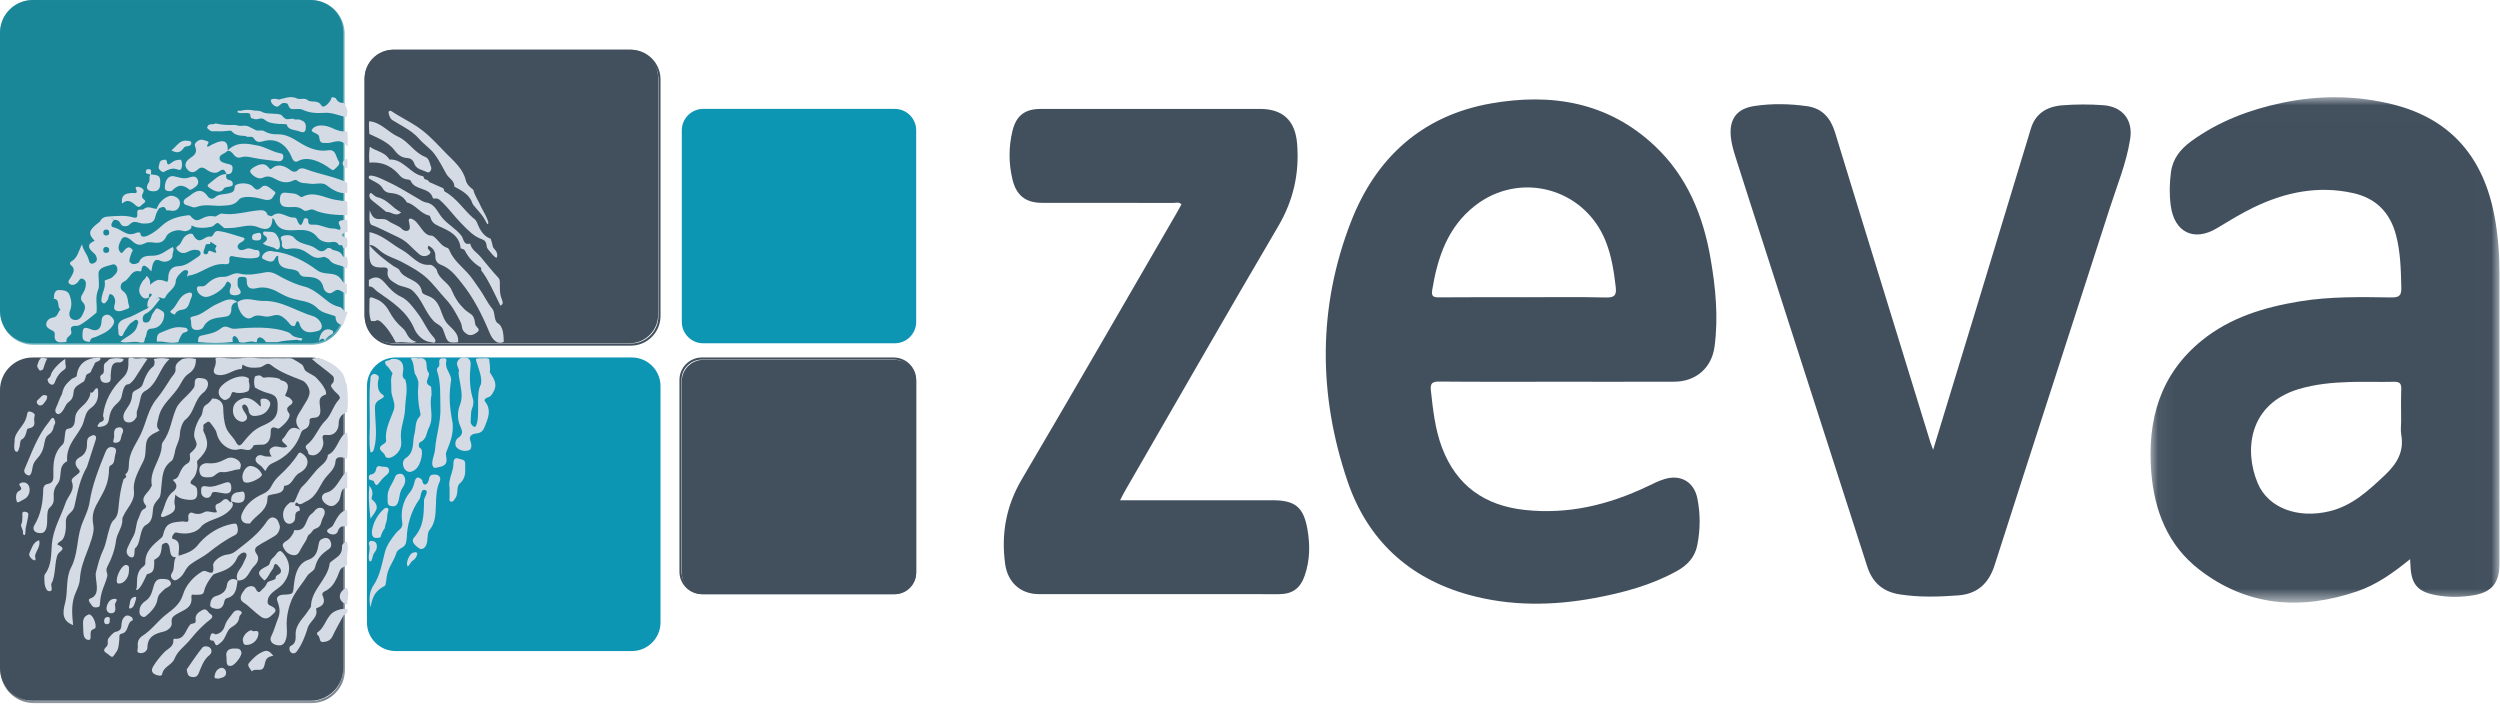 <?xml version="1.0" encoding="UTF-8"?>
<svg viewBox="0 0 150 43" version="1.1" xmlns="http://www.w3.org/2000/svg" xmlns:xlink="http://www.w3.org/1999/xlink">
    <title>Zeva</title>
    <defs>
        <polygon id="path-1" points="0.054 0.009 20.993 0.009 20.993 30.335 0.054 30.335"></polygon>
        <polygon id="path-3" points="0 0.009 20.681 0.009 20.681 20.69 0 20.69"></polygon>
        <polygon id="path-5" points="0.02 0.057 20.701 0.057 20.701 20.739 0.02 20.739"></polygon>
    </defs>
    <g id="Page-1" stroke="none" stroke-width="1" fill="none" fill-rule="evenodd">
        <g id="Logo/full">
            <g id="Group-2">
                <path d="M115.989,26.985 C116.882,24.059 117.742,21.249 118.597,18.439 C119.685,14.862 120.769,11.283 121.856,7.706 C122.111,6.866 122.748,6.392 123.745,6.317 C124.562,6.255 125.382,6.251 126.199,6.312 C127.35,6.398 127.988,7.189 127.812,8.33 C127.59,9.774 127.025,11.122 126.582,12.502 C124.288,19.639 121.962,26.765 119.679,33.905 C119.319,35.031 118.625,35.639 117.488,35.724 C116.32,35.812 115.15,35.846 113.982,35.663 C112.977,35.504 112.345,34.96 112.034,33.991 C109.982,27.598 107.921,21.208 105.864,14.816 C105.294,13.046 104.719,11.277 104.158,9.504 C104.029,9.098 103.901,8.681 103.854,8.26 C103.733,7.166 104.184,6.523 105.262,6.36 C106.31,6.202 107.376,6.222 108.43,6.372 C109.35,6.502 109.844,7.099 110.106,7.956 C110.995,10.873 111.897,13.787 112.794,16.702 C113.807,19.991 114.819,23.28 115.832,26.568 C115.865,26.674 115.91,26.776 115.989,26.985" id="Fill-1" fill="#42505E"></path>
                <path d="M76.341,30.015 C77.684,30.015 78.201,30.403 78.441,31.724 C78.611,32.662 78.603,33.615 78.283,34.536 C78.016,35.303 77.548,35.649 76.738,35.65 C71.939,35.654 67.14,35.655 62.341,35.649 C61.229,35.648 60.457,34.939 60.307,33.83 C60.064,32.02 60.368,30.351 61.314,28.746 C64.448,23.431 67.523,18.081 70.62,12.744 C70.712,12.586 70.798,12.423 70.888,12.259 C70.735,12.101 70.56,12.176 70.408,12.175 C67.786,12.17 65.163,12.172 62.54,12.171 C61.55,12.17 60.986,11.746 60.749,10.769 C60.514,9.798 60.515,8.813 60.751,7.843 C60.972,6.935 61.498,6.537 62.429,6.536 C66.819,6.533 71.209,6.534 75.599,6.535 C76.98,6.535 77.715,7.241 77.827,8.624 C77.97,10.401 77.606,12.024 76.689,13.584 C73.591,18.856 70.556,24.165 67.497,29.46 C67.407,29.616 67.329,29.78 67.206,30.015 L76.341,30.015 Z" id="Fill-3" fill="#42505E"></path>
                <path d="M96.369,17.849 C96.904,17.862 96.996,17.682 96.943,17.217 C96.835,16.272 96.69,15.34 96.332,14.452 C95.056,11.287 91.201,10.236 88.499,12.342 C86.868,13.614 86.26,15.426 85.936,17.379 C85.869,17.784 85.993,17.844 86.352,17.841 C88.031,17.826 89.71,17.834 91.389,17.834 C93.049,17.834 94.71,17.809 96.369,17.849 M93.409,22.905 C91.059,22.905 88.708,22.917 86.358,22.894 C85.927,22.89 85.806,23.009 85.852,23.423 C85.98,24.587 86.102,25.75 86.521,26.857 C87.388,29.143 89.081,30.335 91.483,30.596 C94.082,30.879 96.511,30.296 98.84,29.185 C99.175,29.025 99.511,28.854 99.864,28.746 C100.838,28.445 101.641,28.912 101.841,29.9 C102.03,30.839 102.022,31.789 101.833,32.728 C101.693,33.425 101.251,33.906 100.63,34.252 C99.08,35.114 97.394,35.563 95.67,35.883 C93.149,36.351 90.621,36.376 88.135,35.691 C84.531,34.698 82.049,32.387 80.858,28.892 C79.088,23.696 79.062,18.436 81.064,13.291 C82.551,9.47 85.323,6.935 89.452,6.208 C93.078,5.57 96.485,6.116 99.286,8.754 C101.222,10.577 102.18,12.912 102.628,15.475 C102.935,17.235 103.11,19.013 102.873,20.799 C102.703,22.076 101.747,22.897 100.461,22.902 C98.11,22.911 95.76,22.905 93.409,22.905" id="Fill-5" fill="#42505E"></path>
                <g id="Group-9" transform="translate(128.977, 5.824)">
                    <mask id="mask-2" fill="white">
                        <use xlink:href="#path-1"></use>
                    </mask>
                    <g id="Clip-8"></g>
                    <path d="M15.098,17.528 C15.111,17.186 15.002,17.076 14.658,17.084 C13.766,17.106 12.873,17.069 11.983,17.097 C10.963,17.129 9.95,17.224 8.962,17.517 C5.93,18.416 5.659,21.215 6.49,23.177 C7.119,24.66 8.891,25.308 10.785,24.853 C12.149,24.527 13.121,23.618 14.103,22.696 C14.821,22.021 15.281,21.294 15.098,20.263 C15.05,19.992 15.091,19.706 15.091,19.426 C15.091,18.793 15.074,18.16 15.098,17.528 M15.63,27.725 C14.602,28.56 13.611,29.261 12.46,29.654 C9.082,30.807 5.849,30.577 2.962,28.338 C1.089,26.886 0.28,24.811 0.097,22.494 C-0.148,19.389 0.619,16.644 3.131,14.606 C4.841,13.22 6.879,12.608 9.013,12.257 C10.841,11.957 12.684,11.996 14.525,12.022 C15.002,12.028 15.113,11.88 15.102,11.425 C15.076,10.362 15.056,9.302 14.78,8.267 C14.422,6.923 13.577,6.066 12.214,5.762 C10.128,5.298 8.158,5.699 6.264,6.61 C5.493,6.981 4.766,7.43 4.034,7.87 C2.654,8.7 1.475,8.108 1.266,6.508 C1.178,5.837 1.192,5.17 1.28,4.504 C1.388,3.693 1.861,3.11 2.501,2.646 C4.14,1.456 5.99,0.757 7.953,0.344 C10.188,-0.128 12.429,-0.11 14.642,0.452 C18.121,1.336 20.041,3.67 20.692,7.14 C20.906,8.278 20.993,9.428 20.993,10.585 C20.991,16.385 20.992,22.185 20.992,27.985 C20.992,29.122 20.559,29.695 19.462,29.887 C18.691,30.021 17.901,30.023 17.129,29.875 C16.066,29.671 15.695,29.207 15.65,28.111 C15.646,28.023 15.64,27.934 15.63,27.725" id="Fill-7" fill="#42505E" mask="url(#mask-2)"></path>
                </g>
                <path d="M53.689,20.597 L42.191,20.597 C41.486,20.597 40.909,20.02 40.909,19.314 L40.909,7.816 C40.909,7.111 41.486,6.534 42.191,6.534 L53.689,6.534 C54.395,6.534 54.972,7.111 54.972,7.816 L54.972,19.314 C54.972,20.02 54.395,20.597 53.689,20.597" id="Fill-10" fill="#0D95B4"></path>
                <path d="M37.775,20.597 L23.589,20.597 C22.646,20.597 21.875,19.825 21.875,18.882 L21.875,4.697 C21.875,3.754 22.646,2.983 23.589,2.983 L37.775,2.983 C38.717,2.983 39.489,3.754 39.489,4.697 L39.489,18.882 C39.489,19.825 38.717,20.597 37.775,20.597" id="Fill-12" fill="#42505E"></path>
                <path d="M23.654,3.109 C22.742,3.109 22.001,3.85 22.001,4.762 L22.001,18.96 C22.001,19.871 22.742,20.613 23.654,20.613 L37.852,20.613 C38.763,20.613 39.505,19.871 39.505,18.96 L39.505,4.762 C39.505,3.85 38.763,3.109 37.852,3.109 L23.654,3.109 Z M37.852,20.739 L23.654,20.739 C22.673,20.739 21.875,19.941 21.875,18.96 L21.875,4.762 C21.875,3.781 22.673,2.983 23.654,2.983 L37.852,2.983 C38.833,2.983 39.631,3.781 39.631,4.762 L39.631,18.96 C39.631,19.941 38.833,20.739 37.852,20.739 L37.852,20.739 Z" id="Fill-14" fill="#42505E"></path>
                <path d="M18.641,20.597 L1.956,20.597 C0.88,20.597 0,19.716 0,18.641 L0,1.956 C0,0.88 0.88,0 1.956,0 L18.641,0 C19.717,0 20.597,0.88 20.597,1.956 L20.597,18.641 C20.597,19.716 19.717,20.597 18.641,20.597" id="Fill-16" fill="#1A8799"></path>
                <g id="Group-20">
                    <mask id="mask-4" fill="white">
                        <use xlink:href="#path-3"></use>
                    </mask>
                    <g id="Clip-19"></g>
                    <path d="M2.015,0.134 C0.973,0.134 0.126,0.982 0.126,2.023 L0.126,18.675 C0.126,19.717 0.973,20.564 2.015,20.564 L18.667,20.564 C19.708,20.564 20.556,19.717 20.556,18.675 L20.556,2.023 C20.556,0.982 19.708,0.134 18.667,0.134 L2.015,0.134 Z M18.667,20.69 L2.015,20.69 C0.904,20.69 -2.5137741e-05,19.786 -2.5137741e-05,18.675 L-2.5137741e-05,2.023 C-2.5137741e-05,0.912 0.904,0.009 2.015,0.009 L18.667,0.009 C19.777,0.009 20.681,0.912 20.681,2.023 L20.681,18.675 C20.681,19.786 19.777,20.69 18.667,20.69 L18.667,20.69 Z" id="Fill-18" fill="#1A8799" mask="url(#mask-4)"></path>
                </g>
                <path d="M53.689,21.591 L42.191,21.591 C41.486,21.591 40.909,22.168 40.909,22.873 L40.909,34.371 C40.909,35.076 41.486,35.653 42.191,35.653 L53.689,35.653 C54.395,35.653 54.972,35.076 54.972,34.371 L54.972,22.873 C54.972,22.168 54.395,21.591 53.689,21.591" id="Fill-21" fill="#42505E"></path>
                <path d="M42.114,21.575 C41.441,21.575 40.893,22.122 40.893,22.796 L40.893,34.307 C40.893,34.98 41.441,35.528 42.114,35.528 L53.625,35.528 C54.298,35.528 54.846,34.98 54.846,34.307 L54.846,22.796 C54.846,22.122 54.298,21.575 53.625,21.575 L42.114,21.575 Z M53.625,35.653 L42.114,35.653 C41.371,35.653 40.767,35.049 40.767,34.307 L40.767,22.796 C40.767,22.053 41.371,21.449 42.114,21.449 L53.625,21.449 C54.367,21.449 54.972,22.053 54.972,22.796 L54.972,34.307 C54.972,35.049 54.367,35.653 53.625,35.653 L53.625,35.653 Z" id="Fill-23" fill="#42505E"></path>
                <path d="M37.917,21.449 L23.731,21.449 C22.788,21.449 22.017,22.22 22.017,23.163 L22.017,37.348 C22.017,38.291 22.788,39.062 23.731,39.062 L37.917,39.062 C38.859,39.062 39.631,38.291 39.631,37.348 L39.631,23.163 C39.631,22.22 38.859,21.449 37.917,21.449" id="Fill-25" fill="#0D95B4"></path>
                <path d="M18.641,21.449 L1.956,21.449 C0.88,21.449 0,22.329 0,23.405 L0,40.09 C0,41.165 0.88,42.045 1.956,42.045 L18.641,42.045 C19.717,42.045 20.597,41.165 20.597,40.09 L20.597,23.405 C20.597,22.329 19.717,21.449 18.641,21.449" id="Fill-27" fill="#42505E"></path>
                <g id="Group-31" transform="translate(0, 21.449)">
                    <mask id="mask-6" fill="white">
                        <use xlink:href="#path-5"></use>
                    </mask>
                    <g id="Clip-30"></g>
                    <path d="M2.035,0.183 C0.993,0.183 0.146,1.03 0.146,2.072 L0.146,18.724 C0.146,19.766 0.993,20.613 2.035,20.613 L18.687,20.613 C19.728,20.613 20.576,19.766 20.576,18.724 L20.576,2.072 C20.576,1.03 19.728,0.183 18.687,0.183 L2.035,0.183 Z M18.687,20.739 L2.035,20.739 C0.924,20.739 0.02,19.835 0.02,18.724 L0.02,2.072 C0.02,0.961 0.924,0.057 2.035,0.057 L18.687,0.057 C19.798,0.057 20.701,0.961 20.701,2.072 L20.701,18.724 C20.701,19.835 19.798,20.739 18.687,20.739 L18.687,20.739 Z" id="Fill-29" fill="#42505E" mask="url(#mask-6)"></path>
                </g>
                <g id="Group-250" transform="translate(0.852, 5.824)" fill="#D5DBE5">
                    <path d="M11.876,18.094 C12.219,18.052 12.526,18.275 12.54,18.629 C12.556,19.065 12.572,19.424 12.706,19.816 C12.823,20.157 13.15,20.407 13.286,20.673 C13.498,21.087 13.625,20.851 13.819,20.616 C14.081,20.297 14.358,19.987 14.76,19.788 C15.216,19.562 15.773,19.417 15.803,18.696 C15.823,18.191 15.799,17.919 15.321,17.789 C15.008,17.704 14.72,17.594 14.447,17.428 C14.373,17.207 14.376,16.985 14.445,16.764 C14.882,16.566 14.814,16.891 15.047,16.831 C15.267,16.774 16.057,16.854 15.969,16.983 C16.508,17.086 16.513,17.389 16.259,17.885 C16.227,17.966 16.477,17.997 16.529,18.052 C16.592,18.12 16.688,18.192 16.698,18.27 C16.731,18.545 16.132,18.511 16.494,18.979 C16.634,19.204 16.237,19.621 15.978,19.823 C15.931,19.859 15.857,19.91 15.806,19.888 C15.475,19.746 15.378,19.823 15.388,20.143 C15.399,20.514 15.215,20.886 14.836,20.856 C14.76,20.85 14.375,20.874 14.366,20.894 C14.13,21.419 13.83,21.039 13.474,21.137 C12.917,21.29 12.276,20.794 12.144,20.156 C12.098,19.937 11.906,19.747 11.771,19.551 C11.709,19.46 11.616,19.447 11.531,19.533 C11.46,19.605 11.308,19.62 11.354,19.775 C11.367,19.82 11.33,19.987 11.35,20.03 C11.719,20.802 11.651,21.164 11.014,21.794 C10.929,21.852 11.005,22.064 10.998,22.134 C10.971,22.407 10.92,22.691 10.705,22.917 C10.599,23.029 10.494,23.166 10.694,23.254 C10.813,23.307 10.949,23.386 10.97,23.536 C11.044,24.067 10.887,24.197 10.476,24.165 C10.231,24.145 9.908,24.106 9.668,23.856 C9.644,24.047 9.591,24.305 9.622,24.412 C9.764,24.893 9.379,25.015 9.039,25.163 C8.872,25.235 8.742,25.201 8.839,25.001 C9.053,24.556 9.088,24.019 9.525,23.68 C9.793,23.473 9.803,23.235 9.549,23.014 C9.525,22.992 9.535,22.953 9.567,22.947 C9.718,22.914 9.817,22.828 9.88,22.676 C9.995,22.4 10.116,22.127 10.407,21.974 C10.524,21.912 10.557,21.778 10.553,21.643 C10.55,21.548 10.51,21.412 10.568,21.364 C11.252,20.792 10.791,20.68 10.796,20.275 C10.801,19.944 10.972,19.481 11.199,19.164 C11.36,18.939 11.251,18.629 11.503,18.472 C11.658,18.377 11.789,18.257 11.876,18.094" id="Fill-32"></path>
                    <path d="M10.902,15.72 C10.906,16.085 10.808,16.379 10.468,16.595 C10.153,16.795 10.026,17.174 9.819,17.473 C9.37,18.121 8.803,18.471 8.645,19.299 C8.613,19.467 8.462,19.817 8.716,19.98 C8.75,20.002 8.544,20.106 8.468,20.14 C7.735,20.472 7.959,20.938 7.845,21.562 C7.805,21.781 7.677,21.978 7.602,22.135 C7.376,22.605 7.122,23.096 7.182,23.61 C7.255,24.241 6.799,24.608 6.572,25.089 C6.532,25.173 6.483,25.25 6.489,25.323 C6.526,25.773 6.167,26.178 6.117,26.571 C6.039,27.187 5.842,27.686 5.582,28.189 C5.454,28.438 5.629,28.571 5.583,28.754 C5.432,29.359 5.18,29.605 5.14,30.467 C5.134,30.61 5.002,30.614 4.886,30.62 C4.681,30.63 4.638,30.447 4.54,30.335 C4.472,30.259 4.451,30.12 4.551,30.09 C5.27,29.873 4.8,28.904 4.907,28.508 C5.064,27.926 5.099,27.705 5.36,27.128 C5.523,26.765 5.576,26.318 5.709,25.915 C5.776,25.713 5.804,25.532 5.992,25.358 C6.245,25.124 6.248,24.735 6.282,24.391 C6.33,23.895 6.414,23.405 6.563,22.928 C6.657,22.856 6.795,22.8 6.661,22.648 C6.904,22.459 6.872,22.189 6.887,21.926 C6.923,21.285 7.35,20.757 7.607,20.202 C7.931,19.501 8.04,18.719 8.547,18.11 C8.871,17.721 9.128,17.292 9.401,16.871 C9.511,16.7 9.705,16.543 9.68,16.338 C9.64,15.997 9.87,15.876 10.078,15.72 C10.395,15.645 10.585,15.645 10.902,15.72" id="Fill-34"></path>
                    <path d="M13.021,24.26 C13.188,24.415 13.136,24.579 12.913,24.805 C12.403,25.323 11.8,25.283 11.277,25.701 C10.902,26.228 10.246,26.249 9.711,26.124 C9.597,26.097 9.36,26.48 9.532,26.516 C10.061,26.628 9.836,27.164 9.868,27.524 C10.344,27.361 10.738,27.287 11.114,26.76 C11.61,26.194 12.316,25.752 13.098,25.608 C13.206,25.589 13.338,25.563 13.378,25.704 C13.435,25.908 13.452,26.18 13.266,26.272 C12.656,26.575 12.146,26.947 11.629,27.361 C11.391,27.552 10.841,27.834 10.588,28.027 C10.217,28.31 10.249,28.617 9.874,28.89 C9.75,28.979 9.629,29.057 9.497,28.925 C9.38,28.808 9.383,28.662 9.475,28.535 C9.647,28.296 9.525,27.848 9.707,27.615 C9.19,27.62 9.471,26.969 9.176,26.76 C9.094,26.702 8.865,26.825 8.861,26.894 C8.818,27.591 8.639,27.603 8.398,27.77 C8.425,28.452 8.322,28.535 7.964,28.63 C7.939,28.665 7.587,29.549 7.364,29.567 C7.248,29.576 7.353,29.475 7.357,29.427 C7.385,28.979 7.299,28.498 7.741,28.174 C7.801,28.13 7.872,28.044 7.869,27.981 C7.835,27.249 8.343,26.859 8.822,26.451 C8.887,26.396 8.919,26.338 8.937,26.256 C9.093,25.579 9.37,25.516 10.081,25.464 C10.294,25.448 10.51,25.624 10.445,25.207 C10.418,25.035 10.561,24.895 10.665,24.936 C10.929,25.041 11.152,25.045 11.382,24.914 C11.644,24.766 11.881,24.984 12.167,24.906 C12.1,24.713 11.96,24.462 12.258,24.381 C12.503,24.314 12.634,23.858 12.96,24.326 L13.021,24.26 Z" id="Fill-36"></path>
                    <path d="M13.688,16.099 C13.672,16.174 13.657,16.315 13.64,16.315 C13.166,16.323 12.804,16.714 12.31,16.68 C11.984,16.657 11.92,16.508 12.011,16.26 C12.078,16.077 12.133,15.91 12.073,15.72 C12.079,15.662 12.14,15.661 12.168,15.625 C12.231,15.625 12.294,15.625 12.356,15.625 C12.896,15.705 13.436,15.704 13.975,15.627 L14.257,15.625 C14.878,15.733 15.504,15.643 16.127,15.675 C16.328,15.686 16.534,15.628 16.729,15.719 C16.91,15.821 17.086,15.928 17.255,16.043 C17.382,16.129 17.379,16.345 17.497,16.44 C17.65,16.564 17.985,16.696 18.12,16.838 C18.36,17.091 18.505,17.251 18.672,17.58 C18.711,17.658 18.723,17.838 18.707,17.843 C18.141,18.02 18.367,18.362 18.368,18.839 C18.368,19.06 18.275,19.233 18.003,19.241 C17.881,19.245 17.716,19.266 17.722,19.388 C17.738,19.663 17.638,19.841 17.419,19.932 C17.32,19.973 17.247,20.03 17.204,20.158 C16.914,21.026 16.308,21.615 15.495,21.969 C15.27,22.067 15.189,22.213 15.066,22.442 C14.956,22.313 14.884,22.187 14.776,22.111 C14.601,21.987 14.396,21.84 14.514,21.633 C14.62,21.446 14.803,21.457 15.038,21.553 C15.092,21.575 15.349,21.563 15.446,21.569 C15.219,21.223 15.307,21.088 15.566,20.985 C15.798,20.893 16.168,21.141 16.386,20.96 C16.322,20.834 15.939,20.643 16.12,20.494 C16.413,20.252 16.462,19.559 17.175,19.98 C16.652,19.413 17.069,19.054 17.291,18.646 C17.458,18.34 17.697,18.068 17.723,17.734 C17.74,17.518 17.551,17.115 17.283,17.008 C16.634,16.748 15.971,16.524 15.413,16.079 C15.144,15.865 14.963,16.196 14.719,16.219 C14.382,16.252 14.08,16.266 13.783,16.099 C13.703,16.043 13.703,16.043 13.688,16.099" id="Fill-38"></path>
                    <path d="M13.403,29.008 C13.22,28.531 13.634,28.31 13.763,27.934 C13.806,27.809 14.057,27.476 13.878,27.352 C13.709,27.236 13.423,27.539 13.397,27.603 C13.088,28.372 12.418,28.452 11.975,28.628 C11.789,28.8 11.446,29.335 11.4,29.624 C11.353,29.916 11.105,29.84 10.909,29.865 C10.809,29.877 10.608,29.774 10.633,29.996 C10.708,30.676 10.151,30.77 9.734,31.031 C9.553,31.144 9.405,31.242 9.451,31.542 C9.49,31.802 9.2,32.02 8.956,32.075 C8.425,32.194 8.003,32.389 7.994,33.013 C7.991,33.234 7.789,33.376 7.576,33.364 C7.275,33.346 7.437,33.118 7.418,32.969 C7.383,32.694 7.464,32.474 7.702,32.323 C8.242,31.981 8.606,31.445 9.111,31.049 C9.49,30.753 9.955,30.448 10.138,29.826 C10.287,29.32 10.725,28.789 11.264,28.475 C11.327,28.438 11.43,28.418 11.493,28.444 C11.868,28.598 12,28.631 11.939,28.093 C11.911,27.852 12.403,27.481 12.786,27.449 C13.029,27.428 13.17,27.341 13.337,27.211 C14.003,26.689 14.685,26.188 15.159,25.462 C15.243,25.334 15.4,25.173 15.593,25.234 C15.83,25.308 15.866,25.531 15.934,25.729 C15.971,25.838 15.882,26.166 15.681,26.299 C15.285,26.562 14.983,26.681 14.589,26.948 C14.441,27.049 14.394,27.205 14.547,27.415 C14.716,27.647 14.635,27.917 14.405,28.132 C14.069,28.448 14.017,29.032 13.401,29.006 L13.403,29.008 Z" id="Fill-40"></path>
                    <path d="M11.15,16.859 C11.337,16.879 11.503,16.885 11.593,17.053 C11.711,17.273 11.531,17.59 11.366,17.719 C10.762,18.195 10.853,18.897 10.256,19.369 C10.093,19.498 9.952,19.969 9.95,20.114 C9.944,20.664 9.694,20.863 9.624,21.383 C9.616,21.441 9.522,21.768 9.477,21.799 C8.834,22.249 8.904,22.833 8.819,23.482 C8.798,23.641 8.802,23.93 8.697,24.056 C8.503,24.289 8.353,24.445 8.33,24.719 C8.287,25.221 8.252,25.483 7.909,25.672 C7.493,25.9 7.616,26.786 7.276,27.047 C7.164,27.134 7.283,27.552 7.112,27.61 C7.002,27.647 6.893,27.579 6.824,27.489 C6.717,27.349 6.736,27.19 6.801,27.04 C6.904,26.797 7.034,26.562 7.156,26.334 C7.338,25.993 7.285,25.611 7.46,25.271 C7.571,25.056 7.57,24.795 7.846,24.686 C7.887,24.67 7.935,24.547 7.918,24.528 C7.467,24.019 8.052,23.775 8.196,23.422 C8.213,23.379 8.265,23.334 8.258,23.298 C8.092,22.407 8.84,21.743 8.854,20.897 C8.855,20.823 8.887,20.737 8.932,20.677 C9.384,20.081 9.431,19.328 9.723,18.674 C9.889,18.301 10.388,17.931 10.647,17.609 C10.799,17.42 10.835,17.401 10.834,17.155 C10.834,16.929 10.925,16.833 11.15,16.859" id="Fill-42"></path>
                    <path d="M21.563,29.293 C21.956,28.694 22.067,28.002 22.237,27.325 C22.346,26.888 22.622,26.521 22.893,26.176 C23.095,25.919 23.35,25.897 23.278,25.472 C23.182,24.905 23.326,24.201 23.732,23.728 C23.87,23.569 23.963,23.347 24.009,23.138 C24.087,22.787 24.234,22.737 24.479,22.978 C24.507,23.35 24.822,23.35 24.895,22.885 C24.931,22.657 25.11,22.635 25.296,22.654 C25.527,22.677 25.598,22.856 25.548,23.031 C25.081,23.951 25.563,25.221 24.924,25.968 C24.751,26.17 24.849,26.611 24.715,26.887 C24.612,27.097 24.436,27.189 24.259,27.051 C24.074,26.907 23.778,26.68 23.99,26.434 C24.563,25.771 24.58,25.134 24.589,24.189 C24.591,24.024 24.945,23.604 24.61,23.569 C24.378,23.545 24.416,23.988 24.305,24.141 C23.806,24.829 23.568,25.714 23.555,26.44 C23.519,26.688 23.533,26.881 23.285,27.024 C23.165,27.093 22.979,27.204 22.943,27.324 C22.774,27.89 22.425,28.203 22.348,28.803 C22.338,28.876 22.3,29.291 22.244,29.322 C21.7,29.62 21.521,29.866 21.377,30.621 C21.302,30.304 21.302,29.988 21.378,29.671 L21.377,29.672 C21.448,29.55 21.466,29.402 21.563,29.293" id="Fill-44"></path>
                    <path d="M29.376,14.685 C28.972,14.89 28.682,14.528 28.526,14.149 C28.086,13.082 27.565,12.048 26.846,11.155 C26.522,10.751 26.167,10.284 25.64,10.079 C25.376,9.976 25.262,9.821 25.27,9.554 C25.279,9.252 25.124,9.06 24.857,8.914 C24.838,8.976 24.81,9.02 24.816,9.059 C24.837,9.192 25.12,9.282 24.873,9.458 C24.701,9.58 24.466,9.567 24.305,9.43 C23.661,8.883 23.63,8.665 22.857,8.322 C22.616,8.215 21.77,7.777 21.48,7.689 C21.262,7.623 21.313,7.166 21.333,6.788 C21.609,7.681 22.06,7.085 22.484,7.462 C22.554,7.524 23.107,7.758 23.194,7.851 C23.316,7.982 23.485,8.092 23.656,7.996 C23.808,7.912 23.705,7.609 23.673,7.404 C23.662,7.334 23.724,7.274 23.792,7.289 C24.319,7.405 24.489,8.366 25.081,8.315 C25.081,8.315 25.082,8.316 25.082,8.316 C25.429,8.501 25.575,8.931 25.98,9.047 C26.081,9.076 26.105,9.185 26.144,9.268 C26.382,9.779 26.803,10.128 27.18,10.528 C27.454,10.82 27.681,11.19 27.926,11.527 C28.195,11.899 28.374,12.327 28.675,12.686 C28.868,12.915 28.762,13.291 28.971,13.541 C29.375,13.744 29.354,14.328 29.376,14.685" id="Fill-46"></path>
                    <path d="M3.536,31.683 C2.874,31.436 2.896,30.94 3.05,30.372 C3.242,29.666 3.071,28.879 3.413,28.227 C3.819,27.454 3.75,26.596 4.004,25.801 C4.164,25.298 4.441,24.846 4.524,24.304 C4.68,23.271 5.074,22.302 5.46,21.334 C5.555,21.096 5.672,20.947 5.938,21.017 C6.2,21.085 6.1,21.308 6.049,21.512 C5.997,21.723 6.046,21.996 5.765,22.112 C5.663,22.154 5.689,22.462 5.68,22.554 C5.623,23.166 5.461,23.518 5.145,24.085 C4.82,24.666 4.609,24.984 4.757,25.742 C4.83,26.11 4.53,26.872 4.38,27.262 C4.163,27.822 3.979,28.307 3.941,28.915 C3.918,29.294 3.741,29.576 3.62,29.909 C3.415,30.473 3.477,31.128 3.536,31.683" id="Fill-48"></path>
                    <path d="M28.535,16.508 C28.816,16.948 29.033,17.26 28.71,17.765 C28.627,17.894 28.575,17.98 28.423,18.019 C28.316,18.045 28.157,18.151 28.252,18.269 C28.622,18.733 28.465,19.178 28.29,19.626 C28.178,19.911 28.12,20.154 27.695,20.189 C27.508,20.205 27.247,20.328 27.369,20.627 C27.432,20.782 27.493,21.123 27.28,21.193 C27.01,21.283 26.719,21.203 26.544,21.019 C26.416,20.884 26.457,20.576 26.629,20.458 C26.961,20.23 26.893,20.039 26.752,19.718 C26.589,19.348 26.592,18.867 26.731,18.515 C26.942,17.977 26.813,17.573 26.742,17.083 C26.709,16.861 26.625,16.594 26.689,16.382 C26.615,16.179 26.472,15.97 26.659,15.767 C26.821,15.59 26.919,15.605 27.114,15.635 C27.423,15.682 27.399,15.994 27.374,16.241 C27.311,16.877 27.334,17.5 27.524,18.116 C27.591,18.333 27.53,18.55 27.446,18.763 C27.397,18.885 27.402,19.371 27.385,19.504 C27.374,19.596 27.62,19.953 27.724,19.697 C27.975,19.074 27.67,17.813 28.002,17.236 C28.078,16.856 27.923,16.488 27.817,16.123 C27.692,15.689 27.577,15.673 28.035,15.677 C28.189,15.678 28.351,15.631 28.498,15.719 L28.498,15.72 C28.52,15.942 28.579,16.276 28.535,16.508" id="Fill-50"></path>
                    <path d="M19.724,13.693 C19.358,13.612 19.301,13.452 19.274,13.149 C18.889,13.002 18.482,12.966 18.202,12.678 C17.888,12.356 17.514,12.268 17.094,12.189 C16.679,12.111 16.28,11.965 15.893,11.736 C15.517,11.514 15.042,11.345 14.564,11.462 C14.165,11.56 13.939,11.44 13.953,11.02 C13.959,10.801 13.851,10.789 13.695,10.787 C13.54,10.785 13.403,10.806 13.407,11.007 C13.41,11.163 13.37,11.327 13.477,11.466 C13.569,11.585 13.661,11.739 13.505,11.832 C13.388,11.902 13.195,11.91 13.06,11.868 C12.9,11.818 12.912,11.643 12.957,11.5 C12.997,11.378 13.057,11.255 12.94,11.15 C12.858,11.075 12.774,11.011 12.704,11.186 C12.553,11.565 11.744,12.074 11.4,11.981 C11.188,11.924 10.988,11.747 10.965,11.525 C10.938,11.272 11.187,11.379 11.322,11.356 C11.441,11.336 11.512,11.268 11.594,11.189 C11.864,10.932 12.181,10.77 12.568,10.786 C12.898,10.799 13.157,10.497 13.512,10.589 C14.051,10.73 14.579,10.603 15.112,10.509 C15.511,10.44 15.854,10.725 16.17,10.881 C16.58,11.084 16.971,11.263 17.418,11.372 C17.732,11.448 18.03,11.646 18.295,11.842 C18.683,12.13 19.017,12.5 19.52,12.592 C19.695,12.625 19.75,12.893 19.96,12.868 C20.015,12.931 19.976,13.057 19.921,13.119 C19.89,13.312 19.768,13.528 19.724,13.693" id="Fill-52"></path>
                    <path d="M12.738,4.616 C12.642,4.437 12.604,4.229 12.303,4.454 C12.062,4.634 11.752,4.51 11.514,4.336 C11.333,4.203 11.18,4.19 11.013,4.348 C10.79,4.558 10.566,4.571 10.367,4.316 C10.144,4.027 10.378,3.786 10.548,3.672 C10.835,3.48 11.006,3.323 10.855,2.96 C10.795,2.816 10.902,2.705 11.039,2.618 C11.235,2.492 11.414,2.601 11.582,2.648 C11.801,2.709 11.478,2.881 11.609,2.99 C12.415,2.531 12.85,2.48 12.807,3.211 C13.353,2.631 14.059,2.8 14.63,2.913 C15.066,2.999 15.503,3.296 15.986,3.378 C16.123,3.401 16.162,3.501 16.143,3.625 C16.116,3.798 15.992,3.87 15.836,3.851 C15.354,3.795 14.869,3.745 14.394,3.653 C14.128,3.601 13.873,3.525 13.606,3.614 C13.427,3.674 13.28,3.592 13.186,3.473 C13.05,3.303 12.893,3.118 12.714,3.297 C12.597,3.414 12.271,3.45 12.325,3.729 C12.361,3.916 12.676,3.977 12.837,4.014 C13.032,4.06 13.118,4.106 13.101,4.301 C13.08,4.54 12.996,4.657 12.737,4.615 L12.738,4.616 Z" id="Fill-54"></path>
                    <path d="M5.017,17.491 C5.078,17.979 5.024,18.362 4.585,18.67 C4.298,18.871 4.254,19.203 4.149,19.532 C3.922,20.238 3.091,20.791 3.177,21.85 C2.558,22.16 2.958,22.801 2.575,23.243 C2.465,23.371 2.377,23.598 2.369,23.782 C2.354,24.124 2.462,24.342 2.119,24.646 C1.895,24.846 2.045,25.464 1.928,25.856 C1.837,26.162 1.664,26.188 1.439,26.151 C1.179,26.108 1.088,25.892 1.209,25.691 C1.618,25.016 1.73,24.282 1.743,23.514 C1.746,23.379 1.827,23.249 2.002,23.216 C2.337,23.154 2.362,22.959 2.353,22.63 C2.336,21.997 2.36,21.348 2.9,20.853 C3.022,20.74 3.018,20.476 3.044,20.277 C3.064,20.132 3.067,19.931 3.203,19.91 C3.671,19.839 3.621,19.509 3.668,19.174 C3.729,18.747 4.166,18.553 4.389,18.213 C4.5,18.043 4.576,17.904 4.572,17.712 C4.79,17.844 4.804,17.386 5.017,17.491" id="Fill-56"></path>
                    <path d="M1.81,28.975 C1.82,28.845 1.788,28.704 1.844,28.631 C2.261,28.085 2.208,27.41 2.262,26.805 C2.343,25.9 2.807,25.161 3.084,24.345 C3.226,23.926 3.664,23.614 3.458,23.069 C3.392,22.894 3.648,22.762 3.786,22.641 C3.916,22.526 4.012,22.483 3.831,22.293 C3.635,22.087 3.603,21.781 3.918,21.623 C4.267,21.448 4.373,21.139 4.368,20.819 C4.362,20.437 4.465,20.401 4.681,20.302 C4.82,20.239 4.965,20.347 4.898,20.543 C4.71,21.096 4.578,21.567 4.367,22.186 C3.942,22.929 3.821,23.599 3.62,24.527 C3.508,25.048 3.056,24.925 3.101,25.602 C3.117,25.844 3.074,26.467 2.819,26.62 C2.736,26.67 2.525,26.821 2.612,26.86 C3.196,27.119 2.725,27.223 2.619,27.432 C2.415,27.833 2.503,28.73 2.237,29.18 C2.172,29.289 2.359,29.627 2.148,29.647 C1.947,29.666 1.899,29.474 1.851,29.33 C1.813,29.214 1.821,29.082 1.81,28.975" id="Fill-58"></path>
                    <path d="M14.066,1.767 C14.192,1.831 14.318,1.895 14.444,1.959 C14.619,2.082 14.841,1.932 15.016,2.056 C15.252,2.194 15.523,2.241 15.779,2.234 C16.297,2.218 16.68,2.452 17.103,2.716 C17.611,3.034 18.183,3.296 18.835,3.195 C19.318,3.12 19.29,3.594 19.459,3.832 C19.604,4.037 19.371,4.18 19.237,4.318 C19.16,4.399 19.1,4.399 19,4.323 C18.414,3.876 17.606,3.508 17.025,3.846 C16.9,3.918 16.755,3.875 16.669,3.653 C16.377,2.902 15.761,2.392 14.89,2.662 C14.616,2.747 14.473,2.644 14.35,2.433 C14.21,2.316 14.018,2.45 13.877,2.338 C13.401,2.32 13.211,2.236 13.062,2.06 C12.967,1.948 12.791,2.085 12.131,2.05 C11.981,2.042 11.815,2.101 11.692,1.958 C11.64,1.905 11.539,1.877 11.597,1.768 L11.598,1.768 C11.695,1.548 11.934,1.689 12.075,1.58 C12.48,1.681 12.892,1.687 13.305,1.674 C13.547,1.803 13.824,1.644 14.066,1.767" id="Fill-60"></path>
                    <path d="M23.464,16.948 C23.648,17.522 23.468,18.118 23.452,18.7 C23.434,19.374 23.127,19.879 23.213,20.576 C23.267,21.013 23.119,21.281 22.82,21.508 C22.639,21.645 22.312,21.749 22.25,21.506 C22.195,21.291 21.671,21.134 22.127,20.839 C22.227,20.774 22.332,20.713 22.316,20.594 C22.229,19.967 22.562,19.36 22.766,18.801 C22.93,18.353 22.608,17.993 22.627,17.55 C22.642,17.223 22.551,16.89 22.703,16.573 C22.574,16.42 22.501,16.222 22.328,16.104 C22.076,15.72 22.541,15.863 22.613,15.717 C23.136,15.642 23.406,15.925 23.335,16.449 C23.312,16.621 23.246,16.828 23.464,16.948" id="Fill-62"></path>
                    <path d="M24.89,16.573 C24.899,16.915 24.533,17.128 25,17.364 C25.029,17.378 25.049,17.832 25.04,17.872 C24.874,18.586 25.222,19.168 24.878,19.844 C24.72,20.155 24.761,20.526 24.357,20.708 C24.232,20.764 24.271,21.046 24.36,21.068 C24.58,21.125 24.446,22.031 24.08,22.336 C23.877,22.506 23.641,22.566 23.456,22.354 C23.29,22.164 23.265,21.807 23.483,21.668 C24.047,21.308 23.876,20.706 24.014,20.222 C24.113,19.871 24.029,19.469 24.325,19.171 C24.401,19.094 24.379,19.009 24.357,18.91 C24.232,18.356 24.198,17.802 24.251,17.23 C24.267,17.047 24.177,16.81 24.031,16.572 C23.957,16.292 23.996,15.934 23.796,15.688 C23.972,15.587 24.163,15.695 24.315,15.673 C24.604,15.631 24.726,15.793 24.74,16.043 C24.751,16.236 24.754,16.42 24.89,16.573" id="Fill-64"></path>
                    <path d="M15.921,32.898 C15.534,32.902 15.272,32.653 15.421,32.357 C15.596,32.009 15.691,31.624 15.826,31.295 C15.974,30.932 15.938,30.631 15.791,30.242 C15.692,29.98 15.9,29.867 16.175,29.856 C16.811,29.829 16.716,29.806 16.794,29.174 C16.862,28.623 17.014,27.976 17.666,27.756 C18.133,27.599 18.207,27.176 18.262,26.848 C18.304,26.596 18.385,26.543 18.559,26.479 C18.735,26.414 18.894,26.48 18.964,26.627 C19.037,26.779 19.062,26.982 18.899,27.106 C18.385,27.449 18.174,27.711 18.049,28.223 C17.993,28.454 17.718,28.51 17.567,28.749 C17.273,29.216 17.019,29.467 16.758,29.94 C16.513,30.386 16.299,31.155 16.355,31.849 C16.397,32.359 16.298,32.894 15.921,32.898" id="Fill-66"></path>
                    <path d="M26.219,16.954 C26.086,17.807 26.086,18.423 26.306,19.567 C26.368,20.253 26.149,20.734 25.919,21.317 C25.88,21.416 25.928,21.597 25.938,21.703 C25.984,22.177 25.581,22.167 25.314,22.241 C25.129,22.293 25.067,22.077 25.083,21.91 C25.11,21.645 25.236,21.383 25.255,21.118 C25.317,20.279 25.604,19.493 25.573,18.627 C25.546,17.892 25.615,17.156 25.375,16.442 C25.345,16.351 25.37,16.253 25.46,16.189 C25.554,16.079 25.484,15.949 25.503,15.83 C25.532,15.653 25.667,15.675 25.79,15.676 C25.953,15.676 25.943,15.762 25.918,15.891 C25.839,16.292 26.193,16.578 26.219,16.954" id="Fill-68"></path>
                    <path d="M15.677,28.912 C15.684,28.816 15.704,28.712 15.796,28.675 C16.066,28.565 16.045,28.372 15.908,28.2 C15.547,27.746 15.616,28.257 15.489,28.348 C15.317,28.558 15.244,28.839 15.013,29.006 C14.547,28.588 14.579,28.429 15.159,28.149 C15.46,28.004 15.199,27.922 15.591,27.579 C15.75,27.44 15.872,27.071 16.103,27.328 C16.627,27.912 16.619,28.606 16.116,29.217 C15.863,29.525 15.323,29.704 15.223,30.14 C15.191,30.279 15.175,30.429 15.354,30.507 C15.58,30.605 15.807,30.769 15.595,30.955 C15.394,31.131 15.19,31.448 14.797,31.173 C14.425,30.913 14.129,30.572 13.75,30.317 C13.425,30.1 13.661,29.778 13.83,29.546 C14.006,29.304 14.378,29.284 14.473,29.475 C14.683,29.901 14.77,29.622 14.941,29.484 C15.072,29.377 15.132,29.239 15.206,29.102 C15.357,29.024 15.53,29 15.677,28.912" id="Fill-70"></path>
                    <path d="M21.334,2.979 C21.695,3.25 22.267,3.299 22.511,3.748 C23.368,3.701 23.751,4.614 24.522,4.747 C24.558,4.753 24.579,4.847 24.607,4.9 C24.692,4.976 24.851,4.944 24.887,5.092 C25.172,5.218 25.457,5.344 25.742,5.47 C25.802,5.526 25.77,5.635 25.841,5.674 C26.546,6.062 26.961,6.759 27.549,7.271 L27.551,7.272 C27.715,7.356 27.775,7.551 27.829,7.678 C27.993,8.056 28.197,8.359 28.593,8.505 L28.595,8.507 C28.649,8.669 28.686,8.836 28.727,9.001 C28.748,9.082 29.082,9.309 28.958,9.621 C28.908,9.75 28.477,9.186 28.408,9.104 C28.343,9.027 28.355,8.926 28.333,8.835 C28.299,8.697 28.242,8.592 28.076,8.536 C27.56,8.364 27.209,7.963 26.838,7.592 C26.421,7.175 26.083,6.688 25.652,6.284 C25.548,6.187 25.461,6.073 25.296,6.084 C25.234,6.088 25.13,6.103 25.118,6.059 C24.933,5.388 24.058,5.621 23.803,5.05 C23.767,4.969 23.69,4.951 23.607,4.945 C23.426,4.932 23.259,4.853 23.149,4.723 C22.757,4.257 22.219,3.862 21.308,3.933 L21.308,3.874 C21.273,3.403 21.308,3.293 21.334,2.979" id="Fill-72"></path>
                    <path d="M19.97,21.718 C19.694,21.583 19.3,21.515 19.276,21.87 C19.245,22.349 18.859,22.578 18.619,22.919 C18.302,23.368 18.114,23.994 17.545,24.246 C17.403,24.308 17.219,24.472 17.082,24.417 C17.007,24.387 16.93,24.246 16.869,24.402 C16.814,24.543 16.957,24.532 17.042,24.551 C17.129,24.569 17.161,24.782 17.113,24.827 C16.699,24.908 16.983,25.289 16.754,25.499 C16.534,25.702 16.255,25.598 16.17,25.309 C16.046,24.891 16.228,24.568 16.537,24.337 C16.649,24.253 16.731,24.385 16.806,24.276 C16.962,24.049 17.075,23.556 17.292,23.359 C17.704,22.985 17.992,22.468 18.427,22.109 C18.623,21.946 18.758,21.793 18.81,21.554 C18.816,21.524 18.81,21.47 18.825,21.464 C19.409,21.226 19.449,20.337 19.97,20.118 C20.044,20.626 20.02,21.187 19.97,21.718" id="Fill-74"></path>
                    <path d="M19.978,18.898 C19.668,19.002 19.462,19.242 19.469,19.584 C19.477,19.943 19.237,20.311 18.827,20.277 C18.528,20.252 18.448,20.276 18.532,20.595 C18.625,20.945 18.35,21.419 17.991,21.49 C17.836,21.52 17.631,21.453 17.638,21.345 C17.648,21.167 17.344,21.028 17.578,20.848 C18.073,20.468 18.231,19.839 18.681,19.406 C19.023,19.077 19.141,18.512 19.496,18.139 C19.666,17.961 19.293,17.746 19.174,17.587 C19.053,17.424 18.906,17.337 19.128,17.139 C19.185,17.089 19.22,16.829 19.12,16.736 C18.725,16.373 18.261,16.079 17.862,15.719 C18.021,15.65 18.242,15.63 18.401,15.705 C18.537,15.736 18.993,15.931 19.141,16.046 C19.141,16.046 19.528,16.329 19.625,16.485 C19.835,16.696 19.825,16.994 19.949,17.248 C20.028,17.818 20.049,18.328 19.978,18.898" id="Fill-76"></path>
                    <path d="M19.99,27.96 C19.989,27.991 19.952,28.026 19.952,28.056 C19.919,28.088 19.911,28.143 19.859,28.156 C19.514,28.234 19.489,28.579 19.378,28.81 C19.192,29.196 19.01,29.485 18.603,29.67 C18.516,29.71 18.455,29.808 18.501,29.906 C18.658,30.238 18.598,30.477 18.264,30.616 C18.208,30.639 18.104,30.683 18.107,30.691 C18.27,31.23 17.731,31.425 17.605,31.863 C17.468,32.338 17.251,32.86 16.965,33.251 C16.869,33.383 16.718,33.427 16.597,33.312 C16.486,33.205 16.486,32.974 16.592,32.93 C16.917,32.794 16.892,32.458 16.886,32.273 C16.864,31.623 17.358,31.279 17.642,30.817 C17.69,30.738 17.805,30.61 17.806,30.566 C17.82,29.545 18.81,28.951 18.93,27.981 C18.938,27.921 19.03,27.868 19.089,27.819 C19.375,27.58 19.7,27.489 19.672,26.924 C19.668,26.832 19.854,26.68 19.97,26.68 C20.102,27.085 19.905,27.507 19.99,27.96" id="Fill-78"></path>
                    <path d="M26.41,5.372 C26.426,5.015 26.074,4.876 25.927,4.609 C25.709,4.215 25.496,3.801 25.232,3.437 C24.976,3.084 24.579,2.837 24.291,2.503 C23.853,1.996 23.252,1.738 22.708,1.393 C22.55,1.293 22.519,1.15 22.474,1.004 C22.42,0.829 22.546,0.787 22.651,0.857 C23.243,1.253 23.892,1.541 24.468,1.985 C25.02,2.41 25.472,2.925 25.944,3.405 C26.388,3.855 26.926,4.299 27.093,4.988 C27.152,5.23 27.344,5.417 27.552,5.566 C27.584,5.835 27.914,6.327 28.004,6.572 C28.043,6.679 28.582,7.549 28.417,7.618 C28.352,7.645 28.324,7.452 28.108,7.147 C27.916,6.875 27.534,6.497 27.5,6.39 C27.33,5.852 26.861,5.617 26.41,5.372" id="Fill-80"></path>
                    <path d="M14.043,25.589 C13.691,25.599 13.531,25.324 13.661,25.007 C13.902,24.417 14.371,24.062 14.919,23.813 C15.168,23.7 15.332,23.558 15.448,23.316 C15.569,23.063 15.75,22.857 15.965,22.66 C16.373,22.286 16.75,21.873 17.047,21.396 C17.117,21.283 17.196,21.337 17.282,21.392 C17.774,21.704 17.671,22.262 17.127,22.545 C16.721,22.756 16.715,23.303 16.192,23.324 C16.189,23.887 15.575,23.753 15.229,23.917 C15.193,23.934 15.192,24.219 15.178,24.279 C15.03,24.928 14.525,25.052 14.158,25.57 C14.136,25.6 14.067,25.585 14.043,25.589" id="Fill-82"></path>
                    <path d="M19.988,5.736 C19.568,5.849 19.09,5.565 18.752,5.297 C18.471,5.073 18.066,5.26 17.72,5.195 C17.476,5.148 17.212,5.199 17,5.023 C16.916,4.954 16.849,4.956 16.748,5.007 C16.41,5.178 16.054,5.122 15.75,4.956 C15.477,4.807 15.232,4.685 14.937,4.836 C14.687,4.964 14.378,4.779 14.2,4.562 C14.063,4.394 14.299,4.259 14.414,4.192 C14.678,4.04 15.012,3.917 15.235,4.199 C15.407,4.416 15.396,4.311 15.563,4.204 C15.883,3.999 16.272,4.152 16.563,4.379 C16.719,4.501 16.898,4.512 16.993,4.407 C17.186,4.193 17.418,4.295 17.559,4.348 C18.314,4.632 19.258,4.779 19.988,5.137 L19.988,5.736 Z" id="Fill-84"></path>
                    <path d="M12.588,6.512 C12.036,6.577 11.473,6.381 10.926,6.598 C10.835,6.635 10.694,6.618 10.605,6.571 C10.45,6.489 10.179,6.504 10.165,6.305 C10.151,6.119 10.383,6.041 10.529,5.922 C10.927,5.599 11.267,5.454 11.618,5.966 C11.724,6.12 11.925,6.13 12.04,6.023 C12.272,5.803 12.57,5.849 12.833,5.785 C13.077,5.726 13.221,5.696 13.228,5.392 C13.234,5.147 14.019,5.092 14.281,5.337 C14.467,5.51 14.554,5.688 14.843,5.408 C15.099,5.16 15.358,5.492 15.58,5.635 C15.78,5.765 15.598,5.842 15.531,5.984 C15.411,6.24 15.102,6.185 14.868,6.118 C14.403,5.984 13.681,5.898 13.474,6.163 C13.248,6.451 12.965,6.498 12.588,6.512" id="Fill-86"></path>
                    <path d="M11.029,14.695 C11.049,14.586 10.998,14.368 11.201,14.319 C11.6,14.223 12.042,14.17 12.365,13.907 C12.755,13.59 12.875,13.938 13.257,13.904 C14.236,13.816 15.479,13.749 16.421,14.106 C16.717,14.218 16.506,14.367 17.291,14.486 C17.266,14.717 17.06,14.554 16.947,14.564 C16.518,14.602 16.231,14.596 15.803,14.703 L15.098,14.703 C15.022,14.506 14.578,14.178 14.553,14.704 L14.508,14.703 L14.462,14.703 C14.123,14.573 13.836,14.824 13.496,14.695 C13.381,14.274 13.02,14.178 13.115,14.691 C12.42,14.775 11.724,14.77 11.029,14.695" id="Fill-88"></path>
                    <path d="M21.281,10.971 C21.679,10.723 21.925,10.779 22.264,11.178 C22.507,11.464 22.795,11.793 23.213,11.982 C23.63,12.171 23.996,12.686 24.275,13.067 C24.565,13.464 24.74,13.908 25.06,14.285 C25.162,14.405 25.312,14.55 25.267,14.664 C25.216,14.796 25.093,14.709 25,14.704 C24.56,14.681 24.156,14.265 24.006,13.901 C23.576,12.862 22.654,12.274 21.796,11.675 C21.62,11.552 21.544,11.358 21.281,11.358 C21.281,11.229 21.281,11.1 21.281,10.971" id="Fill-90"></path>
                    <path d="M19.988,7.087 C19.405,7.085 18.525,7.04 17.979,6.767 C17.766,6.661 17.525,6.916 17.381,6.8 C16.959,6.459 16.685,6.668 16.225,6.579 C15.966,6.529 15.907,6.26 15.955,6 C15.995,5.778 16.101,5.71 16.343,5.744 C16.607,5.781 16.88,5.745 17.106,5.934 C17.151,5.972 17.238,6.019 17.271,6 C17.971,5.606 18.605,6.049 19.26,6.163 C19.48,6.201 19.75,6.241 19.97,6.248 C20.012,6.553 19.999,6.79 19.988,7.087" id="Fill-92"></path>
                    <path d="M15.493,7.274 C15.356,7.273 15.259,7.211 15.206,7.084 C15.297,7.104 15.43,7.173 15.473,7.137 C15.948,6.738 16.354,7.273 16.799,7.226 C16.847,7.221 16.932,7.277 16.951,7.325 C17.099,7.705 17.222,7.872 17.379,7.324 C17.405,7.235 17.644,7.26 17.637,7.369 C17.612,7.748 17.868,7.64 18.061,7.654 C18.448,7.682 18.795,7.904 19.19,7.889 C19.354,7.883 19.757,8.173 19.49,7.615 C19.366,7.358 19.822,7.383 19.988,7.353 C19.999,7.621 20.023,7.888 19.988,8.105 C19.616,8.105 19.572,8.427 19.94,8.414 C20.032,8.575 19.977,8.748 19.988,8.916 C19.992,8.991 19.9,9.093 19.792,9.075 C19.711,9.061 19.721,8.946 19.668,8.889 C19.605,8.887 19.542,8.885 19.479,8.883 C19.389,8.685 19.209,8.672 19.037,8.7 C18.692,8.757 18.361,8.631 18.183,8.402 C17.778,7.88 17.19,7.973 16.715,7.992 C16.135,8.016 15.799,7.883 15.605,7.355 C15.591,7.319 15.531,7.301 15.493,7.274" id="Fill-94"></path>
                    <path d="M6.947,15.625 C6.977,15.626 7.008,15.626 7.039,15.626 C7.409,15.793 7.621,15.571 7.993,15.719 C7.679,16.161 7.547,16.408 7.247,16.858 C7.183,16.954 6.962,17.245 6.829,17.237 C6.615,17.224 6.519,17.611 6.487,17.782 C6.416,18.158 6.351,18.215 6.069,18.481 C5.825,18.711 5.721,19.024 5.681,19.353 C5.643,19.671 5.405,19.759 5.152,19.788 C4.937,19.812 4.974,19.71 5.143,19.513 C5.36,19.464 5.44,19.348 5.329,19.137 C5.412,18.251 5.865,17.454 6.509,16.852 C6.863,16.522 6.863,16.168 6.852,15.72 C6.857,15.662 6.919,15.661 6.947,15.625" id="Fill-96"></path>
                    <path d="M10.885,31.362 C10.849,31.059 11.05,30.908 11.289,30.779 C11.557,30.634 11.612,30.925 11.767,31.011 C11.968,31.123 11.871,31.266 11.761,31.349 C11.305,31.69 10.908,32.122 10.568,32.543 C10.256,32.927 9.805,33.225 9.621,33.694 C9.465,34.093 8.943,34.163 8.874,34.641 C8.855,34.765 8.562,34.715 8.408,34.617 C8.219,34.498 8.24,34.325 8.336,34.166 C8.521,33.859 8.747,33.582 8.994,33.32 C9.207,33.094 9.59,32.987 9.546,32.568 C9.544,32.546 9.586,32.497 9.602,32.499 C10.233,32.579 10.272,31.977 10.551,31.661 C10.66,31.538 10.943,31.655 10.885,31.362" id="Fill-98"></path>
                    <path d="M21.291,1.454 C21.977,1.485 22.469,2.133 23.013,2.367 C23.662,2.648 23.991,3.332 24.657,3.586 C24.909,3.682 24.93,3.999 25.02,4.223 C25.058,4.318 24.95,4.602 24.751,4.498 C24.491,4.361 24.13,4.344 24.007,3.996 C23.933,3.784 23.806,3.67 23.557,3.654 C23.25,3.635 23.028,3.473 22.829,3.204 C22.471,2.719 21.842,2.462 21.308,2.214 C21.298,1.955 21.275,1.731 21.291,1.454" id="Fill-100"></path>
                    <path d="M9.323,15.719 C8.696,16.259 8.604,17.257 7.816,17.659 C7.519,17.872 7.65,18.063 7.361,18.853 C7.334,18.927 7.376,19.153 7.34,19.212 C7.197,19.438 7.038,19.559 6.786,19.514 C6.537,19.47 6.493,19.162 6.617,18.918 C6.796,18.564 7.038,18.436 7.086,17.827 C7.108,17.547 7.595,17.568 7.707,17.235 C7.833,16.862 8.012,16.408 8.343,16.161 C8.418,16.105 8.466,15.875 8.368,15.719 C8.749,15.645 8.942,15.645 9.323,15.719" id="Fill-102"></path>
                    <path d="M8.754,12.115 C8.48,12.429 8.285,12.812 7.877,13.003 C7.736,13.069 7.682,13.245 7.724,13.417 C7.747,13.51 7.824,13.53 7.907,13.53 C8.08,13.53 8.145,13.42 8.192,13.27 C8.234,13.136 8.286,12.99 8.378,12.893 C8.456,12.81 8.489,12.567 8.721,12.74 C8.875,12.854 9.033,12.848 8.995,13.155 C8.944,13.571 8.664,13.873 8.252,13.891 C7.917,13.906 7.98,14.134 7.896,14.392 C7.8,14.464 7.859,14.661 7.756,14.73 C7.694,14.73 7.629,14.73 7.567,14.73 C7.196,14.599 6.744,14.807 6.373,14.678 C6.659,14.388 7.256,14.229 7.372,13.751 C7.391,13.67 7.505,13.495 7.399,13.398 C7.281,13.291 7.162,13.461 7.07,13.511 C6.858,13.627 6.768,13.869 6.637,14.04 C6.534,14.174 6.538,14.375 6.39,14.342 C6.205,14.301 6.269,14.081 6.244,13.94 C6.141,13.363 6.654,13.325 6.982,13.182 C7.327,13.03 7.648,12.835 7.99,12.682 C8.12,12.535 8.226,12.369 8.366,12.23 C8.471,12.126 8.576,11.991 8.754,12.115" id="Fill-104"></path>
                    <path d="M19.936,1.201 C19.563,1.139 19.079,0.918 18.662,0.945 C18.112,0.98 17.723,0.955 17.29,0.755 C17.131,0.682 16.916,0.731 16.727,0.724 C16.414,0.728 16.497,0.399 16.346,0.378 C15.877,0.219 15.952,0.835 15.514,0.438 C15.419,0.353 15.405,0.264 15.396,0.158 C15.553,0.079 15.71,0.089 15.869,0.152 C16.213,0.079 16.55,-0.083 16.913,0.061 C17.121,0.19 17.371,0.028 17.579,0.159 C17.803,0.388 18.191,0.111 18.431,0.504 C18.559,0.712 18.87,0.393 19.003,0.155 C19.033,-0.078 19.17,0.024 19.288,0.063 C19.386,0.256 19.532,0.369 19.759,0.348 C19.973,0.631 20.048,0.825 19.936,1.201" id="Fill-106"></path>
                    <path d="M17.49,26.633 C17.385,26.805 17.269,26.97 17.179,27.149 C17.083,27.34 16.995,27.521 16.733,27.485 C16.425,27.441 16.235,27.226 16.13,26.974 C16.05,26.778 16.249,26.687 16.405,26.582 C16.55,26.483 16.656,26.313 16.75,26.158 C16.785,26.101 16.762,25.973 16.855,25.984 C17.587,26.065 17.448,25.266 17.849,25.002 C18.015,24.893 18.088,24.647 18.345,24.643 C18.667,24.637 18.695,24.939 18.542,25.208 C18.373,25.502 18.466,25.783 18.041,25.91 C17.895,25.954 17.845,26.188 17.674,26.259 C17.579,26.367 17.57,26.518 17.49,26.633" id="Fill-108"></path>
                    <path d="M21.411,13.437 C21.256,13.026 21.324,12.598 21.316,12.177 C21.311,11.905 21.51,12.048 21.718,12.121 C22.072,12.245 22.351,12.577 22.484,12.828 C22.708,13.253 22.989,13.599 23.317,13.875 C23.615,14.126 23.538,14.52 24.141,14.693 C23.812,14.816 23.409,14.653 22.986,14.72 C22.956,14.719 22.926,14.719 22.896,14.719 C22.672,14.287 22.397,13.846 22.037,13.518 C21.951,13.439 21.813,13.325 21.66,13.441 C21.598,13.44 21.473,13.439 21.411,13.437" id="Fill-110"></path>
                    <path d="M19.96,10.309 C19.648,10.022 19.159,10.142 18.901,9.747 C18.869,9.698 18.61,9.568 18.569,9.583 C17.682,9.906 17.676,8.89 16.439,9.111 C16.265,9.142 16.001,9.07 16.065,8.765 C16.095,8.619 15.882,8.428 16.084,8.345 C16.321,8.248 16.66,8.266 16.799,8.443 C17.134,8.868 17.673,8.794 18.063,9.065 C18.261,9.204 18.456,9.399 18.764,9.087 C18.824,9.027 19.012,9.046 19.102,9.171 C19.314,9.221 19.537,9.247 19.668,9.456 C19.705,9.59 19.794,9.64 19.953,9.558 C20.029,9.81 20.034,10.056 19.96,10.309" id="Fill-112"></path>
                    <path d="M2.364,19.843 C2.187,20.396 1.916,20.092 1.814,20.75 C1.666,21.706 1.196,21.622 1.102,22.222 C1.044,22.591 0.973,22.728 0.85,22.698 C0.684,22.659 0.545,22.504 0.625,22.319 C1.047,21.346 1.39,20.331 2.081,19.497 C2.192,19.363 2.34,19.001 2.464,19.508 C2.482,19.582 2.318,19.814 2.364,19.843" id="Fill-114"></path>
                    <path d="M21.374,16.955 C21.381,16.85 21.359,16.735 21.472,16.665 C21.566,16.589 21.661,16.602 21.755,16.664 C21.976,16.765 21.825,16.963 21.819,17.15 C21.811,17.405 21.826,17.677 22.122,17.867 C22.24,17.942 22.154,18.034 22.066,18.079 C21.767,18.235 21.646,18.354 21.646,18.63 C21.644,19.403 21.809,20.307 21.6,21.061 C21.567,21.18 21.548,21.316 21.378,21.318 C21.276,20.758 21.333,20.194 21.337,19.632 C21.342,18.74 21.278,17.846 21.374,16.955" id="Fill-116"></path>
                    <path d="M3.564,17.711 C3.506,18.33 3.25,18.16 3.07,18.547 C2.98,18.74 2.763,19.104 2.582,19.007 C2.414,18.917 2.462,18.725 2.532,18.588 C2.622,18.41 2.751,18 2.863,17.833 C2.968,17.367 3.087,17.241 3.437,16.92 C3.503,16.86 3.738,16.817 3.75,16.719 C3.845,15.949 4.351,15.675 5.049,15.626 C5.079,15.626 5.109,15.626 5.139,15.626 C5.304,15.864 4.827,15.848 4.827,16.004 L4.637,16.386 C4.586,16.665 4.293,16.511 4.287,16.827 C4.256,16.859 4.224,17.017 4.193,17.048 C3.96,17.232 3.574,17.339 3.564,17.711" id="Fill-118"></path>
                    <path d="M14.77,18.576 C14.874,18.462 14.656,18.131 14.874,18.1 C15.04,18.077 15.186,18.101 15.301,18.238 C15.404,18.361 15.362,18.499 15.293,18.635 C15.118,18.982 14.852,19.095 14.501,19.129 C14.208,19.156 14.088,19.027 14.056,18.754 C14.043,18.638 13.908,18.404 13.771,18.452 C13.605,18.511 13.698,18.702 13.771,18.824 C13.82,18.904 13.878,18.979 13.923,19.062 C13.978,19.163 14.003,19.28 13.917,19.37 C13.829,19.463 13.725,19.511 13.578,19.466 C13.274,19.373 13.127,19.105 13.125,18.806 C13.124,18.434 13.325,18.243 13.652,18.103 C14.082,17.919 14.482,18.26 14.77,18.576" id="Fill-120"></path>
                    <path d="M14.352,1.296 C14.162,1.285 14.162,1.146 14.161,1.009 C13.92,0.878 13.643,1.04 13.402,0.915 C13.388,0.729 13.536,0.864 13.592,0.818 C13.877,0.747 14.161,0.748 14.446,0.818 C14.611,0.813 14.773,0.825 14.919,0.915 C15.194,1.043 15.753,0.949 16.028,1.073 C16.324,1.423 16.356,1.323 16.723,1.295 C16.865,1.409 17.056,1.279 17.199,1.388 C17.48,1.464 17.526,1.662 17.489,1.919 C17.444,2.231 17.195,2.079 17.007,2.025 C16.741,1.948 16.444,1.967 16.346,1.644 C16.336,1.611 15.954,1.62 15.846,1.609 C15.519,1.574 15.25,1.558 14.984,1.326 C14.743,1.196 14.594,1.418 14.352,1.296" id="Fill-122"></path>
                    <path d="M12.446,22.497 C12.166,22.474 12.047,22.796 11.766,22.808 C11.506,22.819 11.231,22.854 11.139,22.567 C11.041,22.259 11.16,22.01 11.53,21.964 C12.114,22.016 12.293,21.907 12.771,21.682 C13.13,21.512 13.666,21.829 13.59,22.154 C13.573,22.231 13.575,22.337 13.482,22.339 C13.141,22.347 12.8,22.556 12.446,22.497" id="Fill-124"></path>
                    <path d="M8.928,28.913 C9.117,28.92 9.32,28.919 9.398,29.14 C9.471,29.344 9.121,29.419 8.998,29.548 C8.798,29.758 8.642,29.818 8.587,30.178 C8.531,30.548 8.197,30.902 7.901,31.144 C7.804,31.224 7.721,31.211 7.611,31.121 C7.497,31.028 7.512,30.896 7.521,30.77 C7.538,30.526 7.721,30.329 7.874,30.233 C8.243,30.003 8.276,29.613 8.385,29.287 C8.492,28.971 8.644,28.892 8.928,28.913" id="Fill-126"></path>
                    <path d="M14.066,17.618 C13.899,17.742 13.601,17.771 13.377,17.75 C13.166,17.729 13.093,17.583 13.004,17.887 C12.948,18.081 12.676,18.231 12.548,18.151 C12.367,18.039 12.221,17.853 12.28,17.594 C12.381,17.154 13.58,16.486 14.071,16.882 C14.099,16.904 14.072,16.993 14.07,17.05 C14.135,17.24 14.14,17.429 14.066,17.618" id="Fill-128"></path>
                    <path d="M5.995,7.366 C5.67,7.063 5.429,7.442 5.145,7.471 C5.248,7.259 5.396,7.181 5.652,7.167 C6.148,7.139 6.634,7.075 7.129,7.217 C7.548,7.337 7.302,6.926 7.42,6.798 C7.529,6.696 7.692,6.812 7.799,6.703 C8.052,6.498 8.305,6.719 8.558,6.702 C8.926,6.418 8.534,6.821 8.481,7.127 C8.402,7.585 8.092,7.586 7.77,7.589 C7.455,7.592 7.214,7.333 6.93,7.639 C6.786,7.793 6.478,7.79 6.395,7.614 C6.305,7.423 6.187,7.355 5.995,7.366" id="Fill-130"></path>
                    <path d="M26.124,23.439 C26.013,22.946 26.376,22.468 26.356,21.929 C26.353,21.828 26.427,21.604 26.621,21.682 C26.78,21.747 27.066,21.73 27.057,21.968 C27.041,22.376 27.17,22.808 26.724,23.195 C26.511,23.379 26.67,23.807 26.465,24.073 C26.39,24.171 26.332,24.327 26.183,24.266 C26.063,24.217 26.134,24.07 26.127,23.967 C26.116,23.81 26.124,23.651 26.124,23.439" id="Fill-132"></path>
                    <path d="M19.999,2.979 C19.568,2.392 19.121,2.779 18.785,2.755 C18.536,2.737 18.363,2.817 18.314,2.494 C18.312,2.479 18.297,2.356 18.29,2.341 C18.191,2.119 17.654,2.135 17.935,1.867 C18.197,1.616 18.701,1.689 19.053,1.849 C19.321,1.97 19.548,2.085 19.988,2.061 C20.026,2.389 20.009,2.657 19.999,2.979" id="Fill-134"></path>
                    <path d="M7.108,31.398 C6.736,31.508 6.914,32.106 6.433,32.201 C6.264,32.234 6.325,32.392 6.308,32.541 C6.273,32.836 6.285,33.119 6.076,33.368 C5.951,33.517 5.937,33.706 5.695,33.479 C5.528,33.323 5.216,33.269 5.532,32.976 C5.656,32.861 5.602,32.71 5.615,32.573 C5.625,32.466 5.953,32.113 6.063,32.092 C6.625,31.98 6.304,31.636 6.549,31.267 C6.644,31.125 6.782,31.051 6.957,31.152 C7.038,31.199 7.137,31.231 7.108,31.398" id="Fill-136"></path>
                    <path d="M19.762,31.094 C19.539,31.51 19.302,31.92 19.1,32.346 C18.979,32.601 18.774,32.68 18.535,32.697 C18.261,32.718 18.391,32.377 18.212,32.292 C18.18,32.276 18.161,32.14 18.179,32.129 C18.687,31.822 18.702,31.106 19.274,30.838 C19.473,30.745 19.703,30.681 19.967,30.711 C20.02,30.762 19.994,30.819 19.994,30.883 C19.992,30.981 19.844,31.051 19.762,31.094" id="Fill-138"></path>
                    <path d="M22.407,24.068 C22.358,23.524 22.706,23.221 22.868,22.759 C22.925,22.599 23.221,22.561 23.321,22.652 C23.51,22.823 23.506,23.149 23.314,23.419 C23.101,23.719 23.149,23.986 23.025,24.321 C22.931,24.575 22.763,24.57 22.577,24.532 C22.365,24.49 22.408,24.24 22.407,24.068" id="Fill-140"></path>
                    <path d="M9.435,5.641 C9.077,5.674 9.028,5.55 9.039,5.362 C9.063,4.954 9.285,4.692 9.578,4.75 C9.88,4.81 10.162,4.942 10.494,4.829 C10.652,4.776 10.916,4.689 11.016,4.97 C11.123,5.271 10.874,5.377 10.691,5.511 C10.645,5.545 10.55,5.583 10.518,5.557 C9.922,5.067 9.657,5.472 9.435,5.641" id="Fill-142"></path>
                    <path d="M1.226,19.14 C1.106,19.464 1.437,19.773 0.826,19.892 C0.713,19.914 0.754,20.407 0.46,20.534 C0.33,20.589 0.359,20.923 0.303,21.051 C0.242,21.19 0.252,21.318 0.11,21.271 C-0.07,21.211 0.028,20.743 0.024,20.637 C0,20.074 0.635,19.757 0.761,19.102 C0.795,18.927 0.795,18.833 0.987,18.879 C1.107,18.909 1.281,19.014 1.226,19.14" id="Fill-144"></path>
                    <path d="M12.083,32.24 C12.374,32.194 12.56,31.998 12.639,31.724 C12.73,31.403 12.964,31.185 13.144,30.93 C13.245,30.788 13.442,30.756 13.575,30.836 C13.783,30.962 13.522,31.062 13.509,31.184 C13.476,31.501 13.31,31.648 13.027,31.818 C12.73,31.997 12.708,32.471 12.423,32.706 C12.135,32.944 12.118,32.981 11.982,32.651 C11.975,32.632 11.935,32.617 11.91,32.615 C11.667,32.605 11.738,32.466 11.776,32.321 C11.825,32.134 11.93,32.153 12.083,32.24" id="Fill-146"></path>
                    <path d="M10.353,34.337 C10.651,33.913 10.95,33.45 11.296,33.026 C11.376,32.929 11.655,32.925 11.774,33.068 C11.89,33.209 11.829,33.393 11.722,33.476 C11.367,33.749 11.222,34.198 11.065,34.581 C10.973,34.806 10.805,34.824 10.616,34.786 C10.404,34.743 10.388,34.556 10.353,34.337" id="Fill-148"></path>
                    <path d="M19.979,23.491 C19.541,23.35 19.636,24.022 19.47,24.239 C19.303,24.46 19.095,24.664 18.753,24.451 C18.403,24.233 18.336,23.834 18.751,23.729 C19.354,23.577 19.556,22.768 19.974,22.442 C20.007,22.798 19.974,23.177 19.979,23.491" id="Fill-150"></path>
                    <path d="M13.401,29.006 C13.337,29.446 13.328,29.915 12.772,30.066 C12.602,30.111 12.612,30.291 12.569,30.414 C12.487,30.655 12.315,30.737 12.097,30.699 C11.957,30.675 11.743,30.646 11.759,30.443 C11.776,30.234 11.86,30.014 12.091,29.944 C12.462,29.832 12.723,29.685 12.775,29.225 C12.799,29.016 13.087,28.78 13.403,29.008 L13.401,29.006 Z" id="Fill-152"></path>
                    <path d="M11.218,23.68 C11.216,23.467 11.188,23.285 11.572,23.364 C11.895,23.432 12.243,23.273 12.573,23.167 C12.74,23.113 12.967,23.018 13.015,23.319 C13.057,23.584 12.997,23.807 12.658,23.786 C12.365,23.767 11.902,23.586 11.85,23.794 C11.745,24.221 11.197,24.057 11.218,23.68" id="Fill-154"></path>
                    <path d="M21.98,26.413 C21.514,26.564 21.376,26.318 21.507,25.82 C21.621,25.385 21.85,25.007 22.195,24.702 C22.272,24.634 22.336,24.642 22.405,24.662 C22.52,24.696 22.396,24.93 22.392,25.022 C22.37,25.568 22.293,25.477 22.23,25.875 C22.147,25.956 21.996,26.287 21.98,26.413" id="Fill-156"></path>
                    <path d="M12.737,4.615 C12.697,4.777 12.685,4.928 12.898,4.976 C13.036,5.007 13.117,5.071 13.117,5.231 C13.118,5.427 12.661,5.352 12.591,5.472 C12.423,5.762 12.126,5.717 11.752,5.47 C11.607,5.375 11.547,5.305 11.69,5.201 C12.015,4.965 12.284,4.622 12.738,4.616 C12.738,4.616 12.737,4.615 12.737,4.615" id="Fill-158"></path>
                    <path d="M15.547,33.525 C14.888,33.608 15.149,34.098 14.893,34.312 C14.734,34.445 14.44,34.267 14.252,34.456 C14.171,34.294 13.948,34.122 14.085,33.959 C14.332,33.666 14.621,33.388 14.993,33.251 C15.214,33.169 15.376,33.3 15.547,33.525" id="Fill-160"></path>
                    <path d="M6.568,15.719 C6.557,15.826 6.449,15.931 6.312,15.92 C5.798,15.877 5.838,16.29 5.795,16.596 C5.761,16.841 5.884,17.126 5.53,17.145 C5.261,17.159 5.166,17.007 5.159,16.771 C5.158,16.735 5.211,16.698 5.239,16.662 C5.401,16.591 5.38,16.448 5.381,16.311 C5.382,16.162 5.351,16.001 5.521,15.91 C5.586,15.847 5.651,15.785 5.717,15.722 C6,15.644 6.284,15.649 6.568,15.719" id="Fill-162"></path>
                    <path d="M4.485,31.039 C4.71,31.035 4.952,31.61 4.87,31.864 C4.865,31.879 4.673,31.96 4.663,31.97 C4.464,32.154 4.738,32.633 4.416,32.565 C4.112,32.502 4.159,32.123 4.139,31.816 C4.115,31.446 4.105,31.169 4.485,31.039" id="Fill-164"></path>
                    <path d="M6.468,6.387 C6.404,5.82 6.719,5.791 7.042,5.752 C7.176,5.737 7.483,5.866 7.294,5.491 C7.242,5.389 7.408,5.364 7.493,5.392 C7.644,5.44 7.836,5.54 7.746,5.709 C7.637,5.914 7.624,6.021 7.816,6.175 C7.94,6.274 7.789,6.361 7.706,6.423 C7.595,6.507 7.524,6.685 7.321,6.519 C7.088,6.329 6.848,6.063 6.468,6.387" id="Fill-166"></path>
                    <path d="M21.377,22.646 C21.537,22.648 21.668,22.527 21.692,22.408 C21.74,22.169 21.788,22.102 22.025,22.165 C22.197,22.211 22.441,22.117 22.493,22.371 C22.537,22.59 22.255,22.718 22.097,22.896 C21.803,23.229 21.739,23.491 21.566,23.028 C21.508,23.021 21.318,22.96 21.283,22.931 L21.283,22.745 C21.318,22.715 21.32,22.655 21.377,22.646" id="Fill-168"></path>
                    <path d="M13.69,22.826 C13.683,22.46 13.951,22.099 14.214,22.136 C14.508,22.177 14.739,22.364 14.86,22.629 C14.93,22.783 14.297,23.131 13.978,23.135 C13.706,23.139 13.73,22.971 13.69,22.826" id="Fill-170"></path>
                    <path d="M9.13,6.796 C9.001,6.393 8.751,6.718 8.558,6.702 C8.67,6.262 9.215,5.847 9.535,5.933 C9.824,6.011 9.995,6.196 9.935,6.469 C9.878,6.725 9.672,6.886 9.365,6.807 C9.29,6.788 9.208,6.799 9.13,6.796" id="Fill-172"></path>
                    <path d="M10.016,4.331 C9.789,4.491 9.715,4.063 8.992,4.488 C8.883,4.552 8.639,4.308 8.667,4.212 C8.715,4.046 8.681,3.811 8.931,3.771 C9.024,3.757 9.144,3.712 9.164,3.901 C9.186,4.109 9.308,4.043 9.419,3.952 C9.611,3.796 9.775,3.756 10.014,3.762 C10.09,3.951 10.088,4.141 10.016,4.331" id="Fill-174"></path>
                    <path d="M0.112,24.067 C0.102,23.884 0.138,23.723 0.258,23.655 C0.434,23.558 0.48,23.502 0.339,23.323 C0.251,23.211 0.369,23.139 0.5,23.124 C0.842,23.084 0.993,23.424 0.9,23.753 C0.804,24.09 0.564,24.132 0.322,24.277 C0.113,24.402 0.157,24.201 0.112,24.067" id="Fill-176"></path>
                    <path d="M12.737,33.617 C12.672,33.258 12.84,33.065 13.25,33.087 C13.451,33.098 13.56,33.074 13.632,33.317 C13.688,33.505 13.23,34.111 13.011,34.127 C12.78,34.144 12.74,34.076 12.737,33.617" id="Fill-178"></path>
                    <path d="M19.989,24.775 C19.989,25.091 19.989,25.408 19.99,25.724 C19.811,25.794 19.541,25.651 19.418,26.054 C19.338,26.317 18.969,26.27 18.825,26.129 C18.633,25.941 19.039,25.848 19.112,25.724 C19.331,25.354 19.505,24.84 19.989,24.775" id="Fill-180"></path>
                    <path d="M14.262,31.995 C14.32,32.166 14.711,31.848 14.648,32.262 C14.596,32.61 14.283,32.859 13.976,32.871 C13.708,32.882 13.763,32.729 13.728,32.638 C13.643,32.416 14.004,31.972 14.262,31.995" id="Fill-182"></path>
                    <path d="M8.201,4.642 C8.74,4.682 8.78,4.745 8.757,5.254 C8.741,5.607 8.53,5.675 8.259,5.649 C7.984,5.624 7.864,5.429 8.067,5.137 C8.166,4.996 8.089,4.914 8.127,4.751 C8.137,4.705 8.194,4.661 8.152,4.642 L8.016,4.607 C7.966,4.584 7.884,4.573 7.896,4.519 C7.912,4.439 7.913,4.38 7.959,4.337 L8.104,4.325 C8.161,4.333 8.207,4.376 8.217,4.433 L8.201,4.642 Z" id="Fill-184"></path>
                    <path d="M6.883,28.457 C6.879,28.82 6.596,29.186 6.309,29.189 C6.169,29.191 6.147,29.148 6.155,28.968 C6.171,28.618 6.491,28.059 6.708,28.075 C6.946,28.092 6.882,28.28 6.883,28.457" id="Fill-186"></path>
                    <path d="M0.414,25.646 C0.509,25.482 0.477,25.321 0.493,25.166 C0.504,25.049 0.414,24.84 0.673,24.886 C0.827,24.914 0.875,24.957 0.834,25.177 C0.772,25.514 0.763,25.534 0.688,25.869 C0.675,25.927 0.692,26.305 0.617,26.281 C0.578,26.269 0.516,26.216 0.521,26.195 C0.574,25.99 0.395,25.826 0.414,25.646" id="Fill-188"></path>
                    <path d="M9.428,3.196 C9.752,2.968 9.914,2.545 10.397,2.624 C10.49,2.639 10.618,2.625 10.626,2.746 C10.643,2.987 10.285,2.932 10.231,2.99 C10.04,3.197 9.919,3.469 9.428,3.196" id="Fill-190"></path>
                    <path d="M13.023,24.263 C12.977,23.91 13.157,23.722 13.486,23.702 C13.657,23.692 13.816,23.57 13.834,23.899 C13.852,24.209 13.735,24.324 13.474,24.345 C13.326,24.357 13.172,24.291 13.021,24.26 L13.023,24.263 Z" id="Fill-192"></path>
                    <path d="M5.996,20.363 C5.985,20.068 5.983,19.825 6.314,19.816 C6.556,19.809 6.561,20.041 6.496,20.167 C6.361,20.429 6.463,20.708 6.112,20.742 C5.809,20.771 6.011,20.518 5.996,20.363" id="Fill-194"></path>
                    <path d="M1.494,26.586 C1.6,26.926 1.333,27.206 1.258,27.488 C1.228,27.602 1.364,27.849 1.18,27.784 C1.031,27.732 0.836,27.509 0.922,27.345 C1.059,27.083 1.103,26.729 1.494,26.586" id="Fill-196"></path>
                    <path d="M6.05,30.48 C6.096,30.776 6.079,30.982 5.795,30.972 C5.626,30.966 5.512,30.801 5.543,30.626 C5.589,30.368 5.735,30.096 6.042,30.105 C6.312,30.112 5.993,30.383 6.05,30.48" id="Fill-198"></path>
                    <path d="M21.314,23.311 C21.453,23.51 21.549,23.716 21.462,23.968 C21.444,24.022 21.435,24.12 21.464,24.144 C22.059,24.618 21.584,24.94 21.377,25.306 C21.301,24.641 21.238,23.976 21.314,23.311" id="Fill-200"></path>
                    <path d="M21.377,26.633 C21.662,26.615 21.785,26.758 21.755,27.032 C21.729,27.263 21.574,27.307 21.52,27.533 C21.478,27.713 21.426,27.952 21.31,27.834 C21.19,27.526 21.413,27.128 21.284,26.82 C21.285,26.791 21.285,26.762 21.284,26.732 C21.315,26.7 21.323,26.645 21.377,26.633" id="Fill-202"></path>
                    <path d="M12.268,34.893 C12.153,34.874 11.995,34.923 12.022,34.745 C12.055,34.521 12.166,34.309 12.394,34.252 C12.564,34.21 12.708,34.364 12.713,34.525 C12.724,34.823 12.456,34.829 12.268,34.893" id="Fill-204"></path>
                    <path d="M23.606,28.166 C23.517,27.973 23.603,27.784 23.655,27.657 C23.728,27.479 23.838,27.327 24.052,27.31 C24.111,27.305 24.196,27.325 24.183,27.407 C24.154,27.593 24.057,27.72 23.884,27.836 C23.781,27.905 23.734,28.09 23.606,28.166" id="Fill-206"></path>
                    <path d="M18.636,14.637 C18.606,14.437 18.39,14.456 18.295,14.675 C18.295,14.183 18.644,13.757 19.098,14.012 C19.155,14.075 19.155,14.138 19.099,14.201 C18.941,14.299 18.702,14.449 18.636,14.637" id="Fill-208"></path>
                    <path d="M1.978,17.934 C1.98,18.171 1.893,18.213 1.779,18.376 C1.686,18.508 1.535,18.54 1.444,18.462 C1.281,18.321 1.372,18.191 1.472,18.12 C1.637,17.982 1.717,17.777 1.978,17.934" id="Fill-210"></path>
                    <path d="M19.963,29.446 C20.159,29.748 19.95,30.136 19.994,30.453 C19.332,30.265 19.448,29.62 19.963,29.446" id="Fill-212"></path>
                    <path d="M6.927,30.456 C6.953,30.264 6.97,30.022 7.249,29.989 C7.349,29.977 7.324,30.087 7.286,30.199 C7.215,30.403 7.187,30.615 6.983,30.683 C6.86,30.725 6.888,30.57 6.927,30.456" id="Fill-214"></path>
                    <path d="M5.722,31.536 C5.723,31.522 5.682,31.638 5.552,31.629 C5.424,31.62 5.378,31.535 5.398,31.386 C5.413,31.271 5.486,31.192 5.62,31.196 C5.761,31.2 5.747,31.277 5.722,31.536" id="Fill-216"></path>
                    <path d="M19.988,3.698 C19.988,3.856 19.988,4.125 19.988,4.283 C19.603,4.131 19.614,3.803 19.988,3.698" id="Fill-218"></path>
                    <path d="M13.401,12.304 C13.9,11.943 14.432,12.247 14.947,12.232 C16.032,12.198 16.946,12.859 17.942,13.151 C18.129,13.205 18.306,13.364 18.401,13.552 C18.485,13.717 18.508,13.959 18.209,14.037 C17.807,14.142 17.427,14.201 17.173,13.764 C17.115,13.522 16.976,13.243 16.868,13.672 C16.84,13.785 16.645,13.748 16.571,13.655 C15.799,12.682 15.589,13.244 15.066,13.166 C14.806,13.127 14.546,13.029 14.262,13.223 C13.885,13.481 13.402,12.852 13.403,12.302 L13.401,12.304 Z" id="Fill-220"></path>
                    <path d="M19.96,11.191 C19.96,11.411 19.96,11.631 19.96,11.851 C19.332,11.429 19.383,11.555 19.065,11.735 C18.854,11.853 18.602,11.645 18.559,11.449 C18.437,10.882 18.031,10.806 17.571,10.786 C17.362,10.777 17.192,10.778 17.077,10.528 C17.023,10.41 16.771,10.348 16.601,10.327 C16.162,10.274 15.79,10.172 15.842,9.529 C15.542,9.487 15.79,10.172 14.92,9.706 C14.731,9.592 15.083,9.102 15.587,9.27 C16.486,9.341 17.478,9.866 18.148,10.373 C18.658,10.758 19.225,10.401 19.616,10.934 C19.67,11.008 19.781,11.225 19.96,11.191" id="Fill-222"></path>
                    <path d="M13.403,12.302 C13.211,12.301 13.022,12.443 13.029,12.7 C13.034,12.876 12.983,13.11 12.753,13.16 C12.239,13.272 11.674,13.18 11.341,13.814 C11.263,13.962 10.956,14.016 10.781,13.942 C10.545,13.842 10.667,13.517 10.577,13.303 C10.546,13.229 10.642,13.176 10.729,13.162 C11.292,13.071 11.672,12.624 12.169,12.416 C12.554,12.256 12.957,11.954 13.401,12.304 C13.401,12.304 13.403,12.302 13.403,12.302" id="Fill-224"></path>
                    <path d="M4.545,14.687 C4.345,14.663 4.077,14.688 4.096,14.296 C4.111,13.991 4.082,13.705 4.573,13.924 C4.918,14.078 5.218,13.986 5.242,13.444 C5.249,13.285 5.292,13.127 5.478,13.074 C5.68,13.016 5.812,13.138 5.919,13.276 C6.038,13.43 6.01,13.574 5.89,13.742 C5.638,14.096 5.254,14.225 4.889,14.392 C4.775,14.444 4.57,14.417 4.545,14.687" id="Fill-226"></path>
                    <path d="M9.86,14.7 C9.295,14.824 9.064,14.63 8.559,14.675 C8.551,14.498 8.549,14.232 8.758,14.149 C9.187,13.979 9.597,13.741 10.09,13.821 C10.214,13.841 10.36,13.819 10.409,13.964 C10.456,14.108 10.175,14.105 10.106,14.178 C10.028,14.261 9.86,14.58 9.86,14.7" id="Fill-228"></path>
                    <path d="M9.635,13.056 C9.469,12.988 9.271,12.908 9.425,12.795 C9.805,12.514 9.837,11.967 10.369,11.77 C10.792,11.613 10.657,11.974 10.634,12.02 C10.491,12.307 10.504,12.701 10.092,12.755 C9.876,12.784 9.708,12.86 9.635,13.056" id="Fill-230"></path>
                    <path d="M14.92,8.783 C15.165,8.624 15.296,8.472 14.991,8.282 C14.901,8.226 14.926,8.054 15.019,8.067 C15.275,8.105 15.546,8.03 15.707,8.225 C15.87,8.424 15.989,8.734 15.928,9.018 C15.908,9.112 15.799,9.19 15.709,9.117 C15.493,8.942 15.193,8.996 14.92,8.783" id="Fill-232"></path>
                    <path d="M14.567,8.601 C14.406,8.6 14.254,8.595 14.27,8.392 C14.286,8.183 14.487,8.195 14.62,8.155 C14.79,8.104 14.822,8.238 14.823,8.375 C14.824,8.562 14.713,8.611 14.567,8.601" id="Fill-234"></path>
                    <path d="M5.343,9.14 C5.334,9.241 5.36,9.331 5.478,9.347 C5.602,9.364 5.694,9.324 5.699,9.179 C5.703,9.071 5.656,9.002 5.507,8.991 C5.437,8.992 5.354,9.023 5.343,9.14 M5.519,7.948 C5.409,7.95 5.347,8.007 5.344,8.119 C5.34,8.26 5.419,8.316 5.55,8.305 C5.665,8.295 5.706,8.219 5.701,8.112 C5.696,7.996 5.629,7.947 5.519,7.948 M15.493,7.274 C15.486,7.871 15.202,8.052 14.641,7.812 C14.098,7.578 13.57,7.837 13.035,7.853 C12.974,7.855 12.621,7.878 12.596,7.856 C12.436,7.714 12.237,7.556 12.237,7.556 C12.065,7.55 12.015,7.736 11.84,7.78 C11.528,7.857 10.99,7.896 10.695,7.726 C10.572,7.656 10.69,7.805 10.593,7.896 C10.458,8.023 10.273,8.082 10.108,8.026 C9.695,7.886 9.207,8.173 9.141,8.33 C8.835,9.048 8.233,8.569 7.887,8.753 C7.357,9.035 7.193,8.694 6.895,8.491 C6.742,8.387 6.536,8.348 6.435,8.536 C6.312,8.766 6.168,9.048 6.349,9.291 C6.461,9.441 6.513,9.293 6.655,9.146 C6.724,9.074 6.858,8.964 6.972,9.05 C7.092,9.14 7.162,9.183 7.061,9.298 C7.041,9.32 6.93,9.666 6.929,9.694 C6.928,9.842 6.848,9.852 7.02,9.977 C7.173,10.088 7.469,9.959 7.493,9.9 C7.671,9.472 8.059,9.532 8.371,9.517 C8.832,9.496 9.137,9.18 9.517,8.998 C9.629,9.176 9.493,9.315 9.501,9.466 C9.518,9.82 9.063,9.966 8.778,9.824 C8.374,9.622 8.3,9.991 8.228,10.457 C8.036,10.264 7.691,9.824 7.632,10.409 C7.629,10.438 7.577,10.468 7.558,10.463 C7.022,10.316 6.947,10.909 6.596,11.066 C6.33,11.184 6.339,11.509 6.5,11.619 C6.806,11.826 6.799,12.103 6.851,12.391 C6.874,12.513 6.978,12.641 6.795,12.701 C6.577,12.772 6.355,12.911 6.121,12.816 C5.966,12.752 5.978,12.584 6.03,12.441 C6.092,12.271 6.053,11.969 5.864,11.855 C5.624,11.709 5.697,12.104 5.583,12.205 C5.506,12.273 5.479,12.424 5.333,12.364 C5.199,12.308 5.231,12.173 5.242,12.072 C5.28,11.726 5.506,11.419 5.428,11.035 C5.413,10.961 5.755,10.94 5.901,10.797 C6.077,10.626 6.263,10.479 6.166,10.202 C6.117,10.062 5.999,10.004 5.862,10.055 C5.603,10.15 5.051,10.19 5.058,10.61 C5.063,10.879 5.114,11.363 5.055,11.505 C4.825,12.061 4.999,12.382 4.938,12.933 C4.938,12.933 4.027,13.721 3.79,13.724 C3.555,13.727 3.322,13.712 3.425,14.072 C3.498,14.326 3.068,14.363 3.145,14.663 C3.063,14.729 2.965,14.7 2.873,14.711 C2.577,14.747 2.375,14.604 2.434,14.237 C2.45,14.135 2.382,14.061 2.294,14.011 L2.294,14.011 C2.125,13.919 1.907,13.844 1.923,13.615 C1.94,13.389 2.133,13.257 2.338,13.227 C2.635,13.182 2.612,12.881 2.782,12.743 C2.542,12.596 2.784,12.148 2.382,12.098 C2.363,12.096 2.368,12.048 2.389,12.018 C2.378,11.789 2.472,11.564 2.696,11.578 C2.93,11.592 3.245,11.59 3.337,11.923 C3.439,12.22 3.474,12.503 3.342,12.834 C3.275,13.001 3.295,13.294 3.557,13.361 C3.779,13.418 3.976,13.328 4.101,13.055 C4.233,12.766 4.361,12.548 4.083,12.272 C3.987,12.176 3.98,11.975 4.095,11.829 C4.155,11.701 4.246,11.578 4.27,11.443 C4.302,11.265 4.36,11.048 4.157,10.926 C3.946,10.798 3.899,11.029 3.798,11.127 C3.657,11.265 3.472,11.324 3.328,11.212 C3.153,11.078 3.336,10.94 3.405,10.808 C3.531,10.566 3.71,10.322 3.398,10.077 C3.329,10.024 3.327,9.92 3.41,9.876 C3.81,9.659 3.865,9.227 4.069,8.829 C4.125,9.199 4.39,9.432 4.468,9.755 C4.509,9.925 4.575,10.067 4.793,9.96 C5,9.858 4.985,9.687 4.907,9.518 C4.87,9.437 4.789,9.372 4.718,9.31 C4.396,9.027 4.4,8.793 4.828,8.627 C4.403,8.177 4.46,7.981 5.145,7.471 C5.478,7.17 5.727,7.139 5.995,7.366 C5.846,7.512 5.727,7.772 5.961,7.816 C6.413,7.903 6.758,8.41 7.293,8.157 C7.371,8.12 7.513,8.102 7.567,8.147 C7.586,8.728 8.51,8.053 8.795,7.776 C9.273,7.312 9.817,7.166 10.423,7.094 C10.468,7.089 10.537,7.088 10.558,7.115 C11.1,7.788 11.186,6.988 12.053,7.167 C12.109,7.178 12.345,6.975 12.455,6.993 C13.184,7.11 13.879,6.876 14.59,6.804 C14.84,6.778 15.111,6.749 15.206,7.084 C15.292,7.161 15.407,7.196 15.493,7.274" id="Fill-236"></path>
                    <path d="M21.315,8.898 C21.725,9.376 22.28,9.815 22.76,10.143 C22.823,10.186 23.078,10.307 23.099,10.357 C23.37,10.997 24.339,10.87 24.466,11.689 C24.487,11.826 24.782,11.907 24.929,11.973 C25.575,12.261 25.565,12.955 25.884,13.462 C26.112,13.824 26.718,14.096 26.63,14.711 C25.882,14.799 25.986,14.575 25.724,13.933 C25.63,13.702 25.33,13.61 25.171,13.443 C24.637,12.883 24.472,12.115 23.88,11.596 C23.659,11.401 23.211,11.384 22.977,11.239 C22.675,11.053 22.322,10.896 22.412,10.427 C22.437,10.297 22.357,10.219 22.217,10.224 C21.495,10.251 21.304,10.119 21.313,9.365 C21.317,8.944 21.314,8.524 21.314,8.105 C22.102,8.26 22.659,8.846 23.287,9.184 C23.825,9.474 24.228,10.138 24.94,10.064 C25.094,10.048 25.337,10.299 25.358,10.389 C25.482,10.927 26.036,11.106 26.238,11.569 C26.469,12.096 26.648,12.368 26.999,12.715 C27.331,13.043 27.564,12.968 27.64,13.492 C27.651,13.567 27.658,13.651 27.697,13.712 C27.78,13.842 28.003,13.943 27.767,14.12 C27.569,14.268 27.348,14.359 27.121,14.193 C26.773,13.938 26.943,13.8 26.753,13.44 C26.509,12.98 26.275,12.524 25.9,12.128 C25.539,11.747 25.153,11.218 24.767,10.869 C24.316,10.46 23.822,10.193 23.261,9.895 C22.811,9.657 22.294,9.543 21.905,9.179 C21.836,9.114 21.489,8.807 21.315,8.898" id="Fill-238"></path>
                    <path d="M28.023,10.405 C28.015,10.344 28.03,10.246 27.997,10.227 C27.573,9.974 27.252,9.633 27.029,9.191 C26.998,9.128 26.871,9.114 26.788,9.077 C26.715,8.295 26.102,8.024 25.508,7.759 C25.261,7.649 25.068,7.531 24.989,7.264 C24.972,7.207 24.94,7.116 24.901,7.108 C24.363,7 24.088,6.445 23.561,6.324 C23.354,5.951 23.016,5.792 22.611,5.762 C22.375,5.744 22.215,5.671 22.088,5.444 C21.946,5.193 21.59,5.076 21.288,4.888 C21.263,4.837 21.262,4.717 21.351,4.712 C21.674,4.695 22.212,4.992 22.439,5.096 C23.148,5.419 23.805,5.855 24.484,6.242 C24.55,6.28 24.628,6.297 24.7,6.323 C25.183,6.377 25.378,6.833 25.59,7.127 C25.943,7.617 26.489,7.862 26.84,8.331 C26.972,8.506 26.953,8.909 27.359,8.791 C27.43,9.158 27.77,9.334 27.981,9.586 C28.3,9.965 28.722,10.5 29.07,10.864 C29.196,10.996 29.103,11.397 29.164,11.797 C29.226,12.206 29.456,12.357 29.177,12.521 C28.858,11.874 28.4,10.855 28.023,10.405" id="Fill-240"></path>
                    <path d="M22.326,6.894 C22.049,6.669 21.778,6.438 21.495,6.223 C21.33,6.097 21.274,5.944 21.336,5.799 C21.404,5.641 21.562,5.956 21.781,6.006 C22.445,6.159 22.668,6.655 23.216,6.915 C22.892,7.234 22.619,6.85 22.326,6.894 L22.326,6.894 Z" id="Fill-242"></path>
                    <path d="M3.093,16.126 C3.118,16.219 3.073,16.314 2.991,16.364 C2.785,16.489 2.612,16.709 2.516,16.917 C2.452,17.054 2.403,17.317 2.224,17.249 C2.032,17.177 2.017,17.04 2.004,16.933 C1.999,16.888 2.166,16.855 2.198,16.668 C2.259,16.405 2.706,15.932 3.064,15.708 C3.064,15.878 3.067,16.027 3.093,16.126" id="Fill-244"></path>
                    <path d="M1.55,16.422 C1.512,16.407 1.364,16.176 1.376,16.137 C1.421,15.988 1.471,15.743 1.636,15.645 C1.661,15.63 1.944,15.684 1.986,15.698 C1.877,15.843 1.794,16.175 1.733,16.334 C1.724,16.356 1.55,16.422 1.55,16.422" id="Fill-246"></path>
                    <path d="M11.827,8.71 C11.783,8.681 11.731,8.734 11.76,8.777 C11.822,8.871 11.488,8.756 11.478,8.899 C11.467,9.042 11.229,9.393 11.464,9.432 C11.7,9.472 11.583,9.19 11.735,9.224 C11.888,9.257 12.112,9.406 12.121,9.3 C12.13,9.194 12.022,9.19 12.08,9.049 C12.139,8.908 12.212,8.965 12.041,8.851 C11.968,8.803 11.892,8.753 11.827,8.71 M8.754,12.018 C8.363,12.024 8.37,12.565 7.99,12.585 C7.982,12.419 7.995,12.257 8.085,12.111 C8.106,12.081 8.093,12.028 8.13,12.013 C8.203,11.983 8.327,11.827 8.193,11.791 C8.085,11.762 8.072,11.939 8.084,12.014 C7.844,12.188 7.659,12.005 7.571,11.854 C7.414,11.586 7.547,11.3 7.697,11.058 C7.764,10.951 7.911,10.893 7.93,10.729 C8.137,10.868 8.165,11.048 8.155,11.263 C8.555,10.918 8.692,10.899 9.169,11.088 C9.274,10.989 9.232,10.85 9.247,10.735 C9.295,10.373 9.48,10.162 9.846,10.149 C10.315,10.132 10.644,9.834 11.005,9.6 C11.107,9.534 11.232,9.451 11.169,9.298 C11.121,9.18 11,9.178 10.887,9.167 C10.686,9.148 10.52,9.235 10.347,9.314 C10.129,9.413 9.926,9.337 9.787,9.18 C9.612,8.983 9.874,8.935 9.951,8.821 C10.021,8.717 10.073,8.601 10.137,8.492 C10.276,8.254 10.648,8.103 10.73,8.256 C11.113,8.974 11.406,8.319 11.733,8.372 C11.775,8.379 11.831,8.373 11.865,8.35 C12.005,8.258 11.977,8.001 12.267,8.039 C12.78,8.105 13.253,8.302 13.746,8.432 C13.897,8.472 13.78,8.625 13.687,8.672 C13.535,8.748 13.32,8.882 13.437,9.078 C13.53,9.236 13.747,9.187 13.915,9.11 C14.14,9.006 14.339,9.19 14.56,9.181 C14.704,9.176 14.726,9.297 14.727,9.417 C14.728,9.546 14.676,9.616 14.541,9.642 C14.117,9.724 13.703,9.645 13.287,9.586 C13.103,9.56 12.872,9.42 12.911,9.814 C12.938,10.09 12.684,10.02 12.528,10.019 C11.721,10.01 11.173,10.644 10.404,10.723 C10.419,10.763 10.398,10.808 10.386,10.783 C10.324,10.654 10.545,10.48 10.372,10.399 C10.196,10.316 10.053,10.499 9.941,10.606 C9.823,10.719 9.699,10.893 9.693,11.045 C9.675,11.494 9.236,11.644 9.08,11.989 C9.008,12.148 8.869,12.075 8.754,12.018" id="Fill-248"></path>
                </g>
            </g>
        </g>
    </g>
</svg>